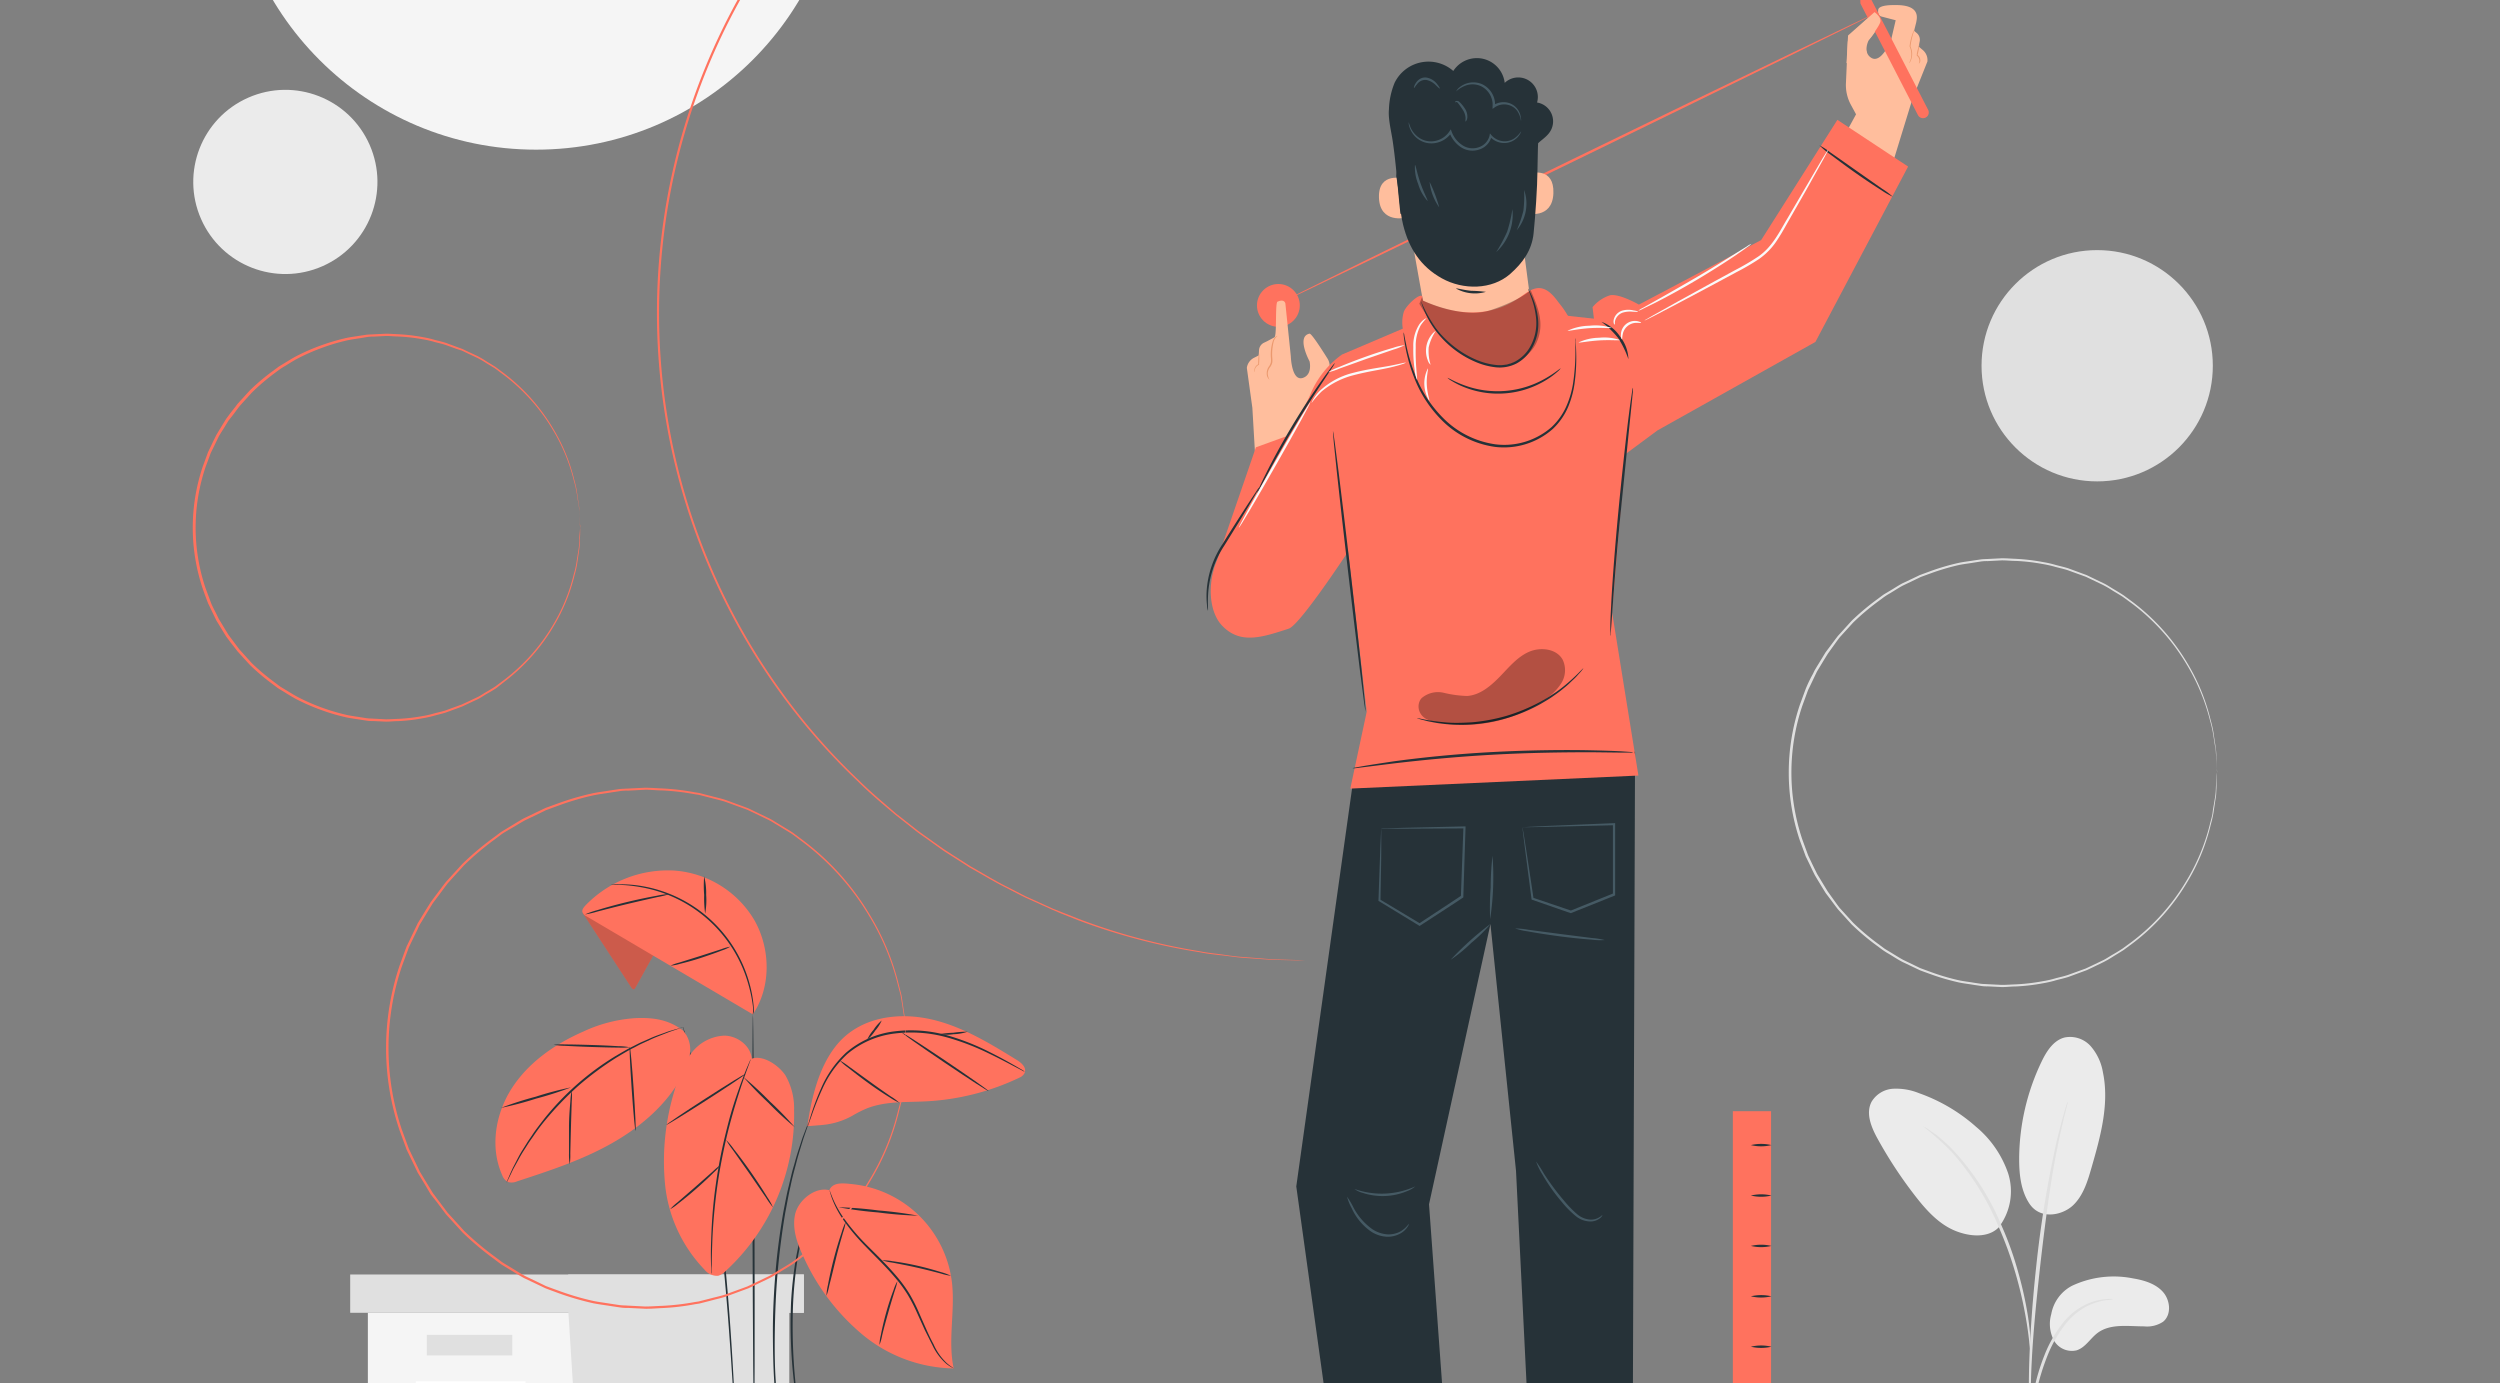 <svg xmlns="http://www.w3.org/2000/svg" width="470" height="260" viewBox="0 0 470 260">
    <rect x="0" y="0" width="470" height="260" fill="#808080" stroke="none"/>
    <defs>
        <clipPath id="v3tjqgq5ea">
            <path data-name="矩形 8629" transform="translate(1047 444)" style="stroke:#707070;fill:#fff" d="M0 0h470v260H0z"/>
        </clipPath>
    </defs>
    <g data-name="蒙版组 2346" transform="translate(-1047 -444)" style="clip-path:url(#v3tjqgq5ea)">
        <g transform="translate(1077.833 356.989)">
            <path data-name="路径 16051" d="M457.074 286.1a6.011 6.011 0 0 0-.053-.65c-.053-.431-.07-1.072-.123-1.9 0-.422-.053-.879-.079-1.406s-.167-1.072-.255-1.678-.193-1.257-.308-1.951a21.619 21.619 0 0 0-.518-2.188 38.534 38.534 0 0 0-4.446-10.65 39.912 39.912 0 0 0-10.2-11.344l-1.758-1.283c-.606-.4-1.248-.764-1.88-1.151a18.525 18.525 0 0 0-1.951-1.134l-2.074-.993-1.055-.5-1.107-.4-2.25-.817c-.756-.255-1.555-.413-2.346-.633a22.373 22.373 0 0 0-2.417-.545 36.573 36.573 0 0 0-5.053-.58c-.879 0-1.757-.114-2.636-.105l-2.636.141a7.672 7.672 0 0 0-1.336.079l-1.327.211c-.879.149-1.758.246-2.689.431a43.59 43.59 0 0 0-5.316 1.564l-1.327.483c-.22.088-.448.158-.668.255l-.633.308-2.583 1.236c-.879.457-1.652.993-2.487 1.485a12.236 12.236 0 0 0-1.23.782l-1.177.879a45.388 45.388 0 0 0-4.525 3.849l-2.03 2.232-.51.562-.457.606-.879 1.221-.879 1.23-.808 1.309-.8 1.327-.4.659c-.123.228-.229.466-.343.7-.448.931-.879 1.872-1.353 2.812l-1.081 2.953a39.543 39.543 0 0 0 0 25.184l1.081 2.953c.448.94.879 1.88 1.353 2.812l.343.7.4.659.8 1.327.8 1.309.879 1.23.879 1.221.457.606.51.562 2.03 2.232a44.424 44.424 0 0 0 4.525 3.849l1.177.879c.387.3.826.518 1.23.782.835.492 1.643 1.028 2.487 1.485l2.583 1.248.633.308.668.246 1.327.483a40.687 40.687 0 0 0 5.316 1.564c.879.185 1.8.29 2.689.439l1.336.2c.439.061.879.053 1.327.088l2.636.132c.879 0 1.757-.07 2.636-.1a36.576 36.576 0 0 0 5.053-.589 18.516 18.516 0 0 0 2.417-.545c.791-.211 1.59-.378 2.355-.633l2.25-.817 1.107-.4 1.055-.5 2.074-.993c.685-.316 1.3-.764 1.942-1.125s1.274-.756 1.88-1.151l1.758-1.292a39.772 39.772 0 0 0 10.158-11.344 38.332 38.332 0 0 0 4.446-10.641c.176-.782.439-1.494.518-2.188s.211-1.353.307-1.96.2-1.16.255-1.678.053-.975.079-1.4c.053-.826.1-1.459.123-1.907s.053-.65.053-.65v.65l-.07 1.916c0 .413-.044.879-.062 1.406s-.149 1.072-.229 1.678-.193 1.265-.29 1.968a21.676 21.676 0 0 1-.51 2.2 37.692 37.692 0 0 1-4.394 10.738 39.709 39.709 0 0 1-10.184 11.467l-1.758 1.309c-.606.4-1.248.773-1.889 1.169a19.666 19.666 0 0 1-1.96 1.142l-2.091 1.011-1.063.5-1.116.413-2.267.835c-.764.255-1.573.422-2.373.642a20.4 20.4 0 0 1-2.434.562 37.216 37.216 0 0 1-5.1.6c-.879 0-1.757.123-2.636.114l-2.636-.132a7.008 7.008 0 0 1-1.344-.088l-1.344-.2c-.879-.149-1.819-.255-2.715-.439a43.144 43.144 0 0 1-5.387-1.573l-1.336-.483c-.228-.088-.448-.158-.668-.255l-.65-.308-2.636-1.257c-.879-.457-1.67-.993-2.513-1.494a13.693 13.693 0 0 1-1.248-.791l-1.186-.879a45.454 45.454 0 0 1-4.587-3.884l-2.047-2.258-.518-.571-.466-.606-.923-1.239-.931-1.239-.817-1.327-.808-1.336-.4-.677-.352-.7q-.668-1.424-1.371-2.847c-.36-.993-.729-1.986-1.1-2.988a40.044 40.044 0 0 1 0-25.483c.369-1 .729-1.995 1.1-2.988a24.9 24.9 0 0 1 1.371-2.847c.114-.237.22-.475.343-.7l.4-.677.817-1.336.808-1.327.931-1.239.923-1.239.466-.606.518-.571 2.047-2.258a46.439 46.439 0 0 1 4.587-3.884l1.186-.879c.4-.3.835-.518 1.248-.782.879-.5 1.661-1.037 2.513-1.5l2.636-1.248.65-.316.668-.246 1.336-.492a43.146 43.146 0 0 1 5.387-1.573c.879-.185 1.81-.281 2.706-.431l1.353-.2c.439-.061.879-.061 1.344-.088l2.636-.132c.879 0 1.757.07 2.636.105a37.379 37.379 0 0 1 5.1.606 20.777 20.777 0 0 1 2.434.554c.8.22 1.6.387 2.373.641l2.267.835 1.116.413 1.063.51 2.091 1.011c.694.316 1.309.764 1.96 1.142s1.283.764 1.889 1.169l1.757 1.3a39.958 39.958 0 0 1 10.185 11.416 37.787 37.787 0 0 1 4.394 10.738 21.675 21.675 0 0 1 .51 2.2c.1.7.193 1.362.29 1.968s.185 1.169.228 1.687.044.984.062 1.406c0 .826.053 1.467.07 1.907a5.905 5.905 0 0 0 .061.694z" transform="translate(-71.08 -53.832)" style="fill:#e0e0e0"/>
            <circle data-name="椭圆 544" cx="57.574" cy="57.574" r="57.574" transform="translate(12.376)" style="fill:#f5f5f5"/>
            <circle data-name="椭圆 545" cx="21.74" cy="21.74" r="21.74" transform="translate(341.697 134.032)" style="fill:#e0e0e0"/>
            <circle data-name="椭圆 546" cx="17.311" cy="17.311" r="17.311" transform="rotate(-23.73 267.34 56.167)" style="fill:#ebebeb"/>
            <path data-name="路径 16052" d="M194.727 46.156a19 19 0 0 0-.343-1.96 7.97 7.97 0 0 0-10.448-5.457 7.346 7.346 0 0 0-1.995 1.081 7.531 7.531 0 0 0-1.661 1.68 7.9 7.9 0 0 0 3.656 12.074 8.066 8.066 0 0 0 4.148.36 7.909 7.909 0 0 0 3.348-1.467 8.023 8.023 0 0 0 2.953-4.35 18.55 18.55 0 0 0 .343-1.96 6.292 6.292 0 0 1-.167 2 8.058 8.058 0 0 1-2.935 4.569 8.2 8.2 0 0 1-3.471 1.573 8.287 8.287 0 0 1-8.269-3.225 8.242 8.242 0 0 1 0-9.842 7.794 7.794 0 0 1 1.757-1.757 8.013 8.013 0 0 1 2.109-1.125 8.348 8.348 0 0 1 4.394-.334 8.251 8.251 0 0 1 3.471 1.573 8.058 8.058 0 0 1 2.935 4.569 6.292 6.292 0 0 1 .175 1.998z" transform="translate(-47.035 -28.617)" style="fill:#e0e0e0"/>
            <path data-name="路径 16053" d="M58.68 444.68v25.756h79.191V444.68z" transform="translate(-32.534 -77.951)" style="fill:#f5f5f5"/>
            <path data-name="路径 16054" d="M54.9 436.49v7.2h85.281v-7.2H54.9z" transform="translate(-32.076 -76.958)" style="fill:#e0e0e0"/>
            <path data-name="路径 16055" d="M103.191 469.442h39.877v-25.755h2.768v-7.2H101.53v6.529z" transform="translate(-37.73 -76.958)" style="fill:#e0e0e0"/>
            <path data-name="矩形 9986" transform="translate(37.218 370.885)" style="fill:#e0e0e0" d="M0 0h16.063v3.875H0z"/>
            <path data-name="矩形 9987" transform="translate(35.153 379.602)" style="fill:#fff" d="M0 0h20.624v8.19H0z"/>
            <path data-name="路径 16056" d="M72.54 407.22v25.755h79.2V407.22z" transform="translate(-34.215 -73.409)" style="fill:#f5f5f5"/>
            <path data-name="路径 16057" d="M68.76 399.03v7.2h85.289v-7.2H68.76z" transform="translate(-33.756 -72.415)" style="fill:#e0e0e0"/>
            <path data-name="路径 16058" d="M117.061 431.982h39.877v-25.755h2.768v-7.2H115.4v6.529z" transform="translate(-39.412 -72.415)" style="fill:#e0e0e0"/>
            <path data-name="矩形 9988" transform="translate(49.406 337.968)" style="fill:#e0e0e0" d="M0 0h16.063v3.875H0z"/>
            <path data-name="矩形 9989" transform="translate(47.341 346.685)" style="fill:#fff" d="M0 0h20.624v8.19H0z"/>
            <path data-name="路径 16059" d="M436.573 401.2A18.453 18.453 0 0 1 448 399.811c2.065.343 4.227.967 5.633 2.522s1.678 4.288.061 5.624a5.431 5.431 0 0 1-3.559.879c-3.014 0-6.362-.571-8.787 1.248-1.371 1.037-2.285 2.75-3.937 3.26a3.875 3.875 0 0 1-4.271-1.9 6.661 6.661 0 0 1-.483-4.9 7.5 7.5 0 0 1 3.916-5.344z" transform="translate(-77.855 -72.467)" style="fill:#ebebeb"/>
            <path data-name="路径 16060" d="M427.833 379.659c2.118 3.023 6.239 2.021 8.155.176s2.724-4.534 3.453-7.091c1.687-5.844 3.383-11.968 2.127-17.917a9.955 9.955 0 0 0-2.285-4.877 5.193 5.193 0 0 0-4.93-1.634c-2.083.545-3.374 2.583-4.306 4.525a42.567 42.567 0 0 0-4.218 18.33c0 2.952.334 6.046 2 8.489" transform="translate(-77.059 -66.252)" style="fill:#ebebeb"/>
            <path data-name="路径 16061" d="M418.1 385.325a11.126 11.126 0 0 0 1.757-10.141 19.658 19.658 0 0 0-6.01-8.726 32.365 32.365 0 0 0-10.765-6.344 11.362 11.362 0 0 0-4.842-.826 5.062 5.062 0 0 0-4.06 2.46c-1.134 2.162-.053 4.78 1.125 6.916a81.724 81.724 0 0 0 7.074 10.764c2.118 2.733 4.543 5.431 7.768 6.661s6.591 1.09 8.3-1.151" transform="translate(-73.163 -67.594)" style="fill:#ebebeb"/>
            <path data-name="路径 16062" d="M427.936 432.15a6.015 6.015 0 0 0 .193-1.371c.1-1.011.22-2.267.369-3.761a54.822 54.822 0 0 1 .879-5.518 43.157 43.157 0 0 1 2-6.5 24.084 24.084 0 0 1 3.322-5.888 12.364 12.364 0 0 1 4.2-3.515 11.942 11.942 0 0 1 3.515-1.107 7.031 7.031 0 0 0 1.371-.193 6.357 6.357 0 0 0-1.4 0 10.747 10.747 0 0 0-3.691.967 12.4 12.4 0 0 0-4.394 3.515 23.645 23.645 0 0 0-3.445 6.01 39.234 39.234 0 0 0-1.986 6.608 45.525 45.525 0 0 0-.738 5.589 75.561 75.561 0 0 0-.185 3.779 7.083 7.083 0 0 0-.01 1.385z" transform="translate(-77.311 -73.049)" style="fill:#e0e0e0"/>
            <path data-name="路径 16063" d="M428.2 424.139a3.284 3.284 0 0 0 0-.641v-1.828c0-1.582 0-3.875.088-6.714.141-5.668.624-11.766 1.564-20.36.879-8.093 2.091-17.5 3.357-23.62.272-1.388.545-2.636.8-3.743s.457-2.047.659-2.812l.431-1.758a2.232 2.232 0 0 0 .105-.633 3.508 3.508 0 0 0-.22.606c-.141.457-.316 1.037-.527 1.758s-.474 1.7-.756 2.794-.589 2.337-.879 3.726a207.685 207.685 0 0 0-3.515 21.915c-.94 8.62-1.371 16.467-1.406 22.153 0 2.838 0 5.141.1 6.722.044.747.088 1.344.114 1.828a2.461 2.461 0 0 0 .085.607z" transform="translate(-77.31 -67.928)" style="fill:#e0e0e0"/>
            <path data-name="路径 16064" d="M425.483 409.643a10.914 10.914 0 0 0 0-1.907 50.779 50.779 0 0 0-.58-5.176 69.942 69.942 0 0 0-1.678-7.531 61.937 61.937 0 0 0-3.155-8.919 47.557 47.557 0 0 0-9.253-14.411 23.293 23.293 0 0 0-2.179-2.021c-.334-.281-.624-.562-.932-.791l-.879-.58a11.1 11.1 0 0 0-1.608-1.028 55.755 55.755 0 0 1 5.272 4.7 49.966 49.966 0 0 1 9.042 14.385 70.485 70.485 0 0 1 3.163 8.787 76.384 76.384 0 0 1 1.757 7.46c.4 2.153.624 3.9.756 5.123a12.852 12.852 0 0 0 .274 1.909z" transform="translate(-74.559 -68.565)" style="fill:#e0e0e0"/>
            <path data-name="路径 16065" d="m411.63 445.87 1.52 20.773h26.687l1.52-20.773z" transform="translate(-75.337 -78.096)" style="fill:#e0e0e0"/>
            <path data-name="矩形 9990" transform="translate(333.719 359.585)" style="fill:#e0e0e0" d="M0 0h35.483v8.19H0z"/>
            <path data-name="路径 16066" d="M408.7 468.61v2.267h34.9v-2.267z" transform="translate(-74.981 -80.853)" style="fill:#ebebeb"/>
            <path data-name="路径 16067" d="m412.234 475.188-1.634-4h31.959l-1.907 4z" transform="translate(-75.212 -81.166)" style="fill:#e0e0e0"/>
            <path data-name="路径 16068" d="M440.92 453.2a.719.719 0 0 1-.123.185l-.4.536-1.555 1.986-.07.088-.07-.088-3.814-5.272h.22l-3.761 5.308-.123.167-.132-.149c-1.388-1.652-2.891-3.453-4.455-5.272h.255l-.246.308c-1.38 1.757-2.724 3.418-3.99 5l-.132.167-.123-.167-3.761-5.325h.22l-4.631 5.272-.088.088-.062-.105-1.45-2.434-.369-.65a.818.818 0 0 1-.114-.228 1.377 1.377 0 0 1 .149.2l.413.624 1.529 2.4h-.149l4.561-5.343.114-.132.105.141a503.207 503.207 0 0 0 3.8 5.272h-.255l3.981-5.009.246-.308.123-.158.132.149a1226.87 1226.87 0 0 0 4.446 5.316h-.241l3.8-5.272.105-.158.114.158 3.735 5.334h-.132l1.617-1.942.431-.5a1.87 1.87 0 0 1 .15-.187z" transform="translate(-75.4 -78.633)" style="fill:#f5f5f5"/>
            <path data-name="路径 16069" d="M441.757 445.687c0 .1-6.687.167-14.938.167s-14.938-.07-14.938-.167 6.687-.167 14.938-.167 14.938.08 14.938.167z" transform="translate(-75.367 -78.053)" style="fill:#f5f5f5"/>
            <path data-name="路径 16070" d="M442.939 471.427c0 .088-7.276.167-16.239.167s-16.23-.079-16.23-.167 7.267-.167 16.23-.167 16.239.07 16.239.167z" transform="translate(-75.196 -81.175)" style="fill:#f5f5f5"/>
        </g>
        <path data-name="矩形 9991" transform="translate(1164.427 706.125)" style="fill:#263238" d="M0 0h52.627v7.232H0z"/>
        <path data-name="路径 16071" d="M180.173 431.978h-52.8v-7.408h52.8zm-52.618-.176H180v-7.03h-52.445z" transform="translate(1036.969 281.476)" style="fill:#263238"/>
        <path data-name="路径 16072" d="m133.03 430.15 7.575 37.372h28.023l7.32-34.965z" transform="translate(1036.283 280.799)" style="fill:#263238"/>
        <path data-name="路径 16073" d="m133.03 468.66 4.033 5.554h34.068l4.815-5.554z" transform="translate(1036.283 276.129)" style="fill:#455a64"/>
        <path data-name="路径 16074" d="M155.125 420.718c-.105 0-.237-17.311-.3-38.664s0-38.664.079-38.664.237 17.311.3 38.664.027 38.664-.079 38.664z" transform="translate(1033.642 291.321)" style="fill:#263238"/>
        <path data-name="路径 16075" d="M167.839 382.09a1.932 1.932 0 0 1-.141.4l-.475 1.116-.343.808c-.105.307-.22.633-.352.984s-.264.729-.4 1.125-.246.835-.387 1.292a50.96 50.96 0 0 0-1.476 6.441 78.78 78.78 0 0 0-.808 8.058 106.815 106.815 0 0 0 .413 14.719c.167 1.88.343 3.392.466 4.446.053.492.1.879.132 1.2a1.468 1.468 0 0 1 0 .431 2.371 2.371 0 0 1-.1-.422c-.053-.308-.114-.712-.2-1.2a89.187 89.187 0 0 1-.58-4.437 97.539 97.539 0 0 1-.527-14.763 74.544 74.544 0 0 1 .879-8.1 48.6 48.6 0 0 1 1.555-6.459c.149-.457.264-.879.413-1.292l.439-1.116c.132-.352.264-.677.378-.984a8.424 8.424 0 0 1 .378-.791l.536-1.1c.113-.233.183-.365.2-.356z" transform="translate(1032.651 286.628)" style="fill:#263238"/>
        <path data-name="路径 16076" d="M166.054 366.16s-.053.193-.167.562-.325.94-.554 1.617q-.185.527-.4 1.16c-.132.431-.272.879-.431 1.4-.308 1-.659 2.135-.975 3.418q-.264.967-.527 2t-.5 2.188c-.36 1.5-.633 3.146-.967 4.851-.58 3.445-1.09 7.241-1.441 11.257s-.483 7.847-.536 11.327 0 6.634.185 9.271c0 1.318.123 2.513.193 3.515s.132 1.942.193 2.68.1 1.274.132 1.7a2.8 2.8 0 0 1 0 .6 4.694 4.694 0 0 1-.1-.589c-.044-.422-.114-.984-.193-1.687s-.176-1.634-.264-2.68-.185-2.241-.255-3.559c-.176-2.636-.246-5.791-.255-9.288s.167-7.337.5-11.362.879-7.83 1.476-11.283c.352-1.757.624-3.348 1.011-4.859.176-.756.351-1.485.518-2.188s.369-1.362.554-2c.334-1.283.7-2.416 1.037-3.409l.448-1.4.439-1.151c.255-.659.457-1.2.615-1.59a2.356 2.356 0 0 1 .264-.501z" transform="translate(1033.109 288.559)" style="fill:#263238"/>
        <path data-name="路径 16077" d="M150 424.11a.633.633 0 0 1 0-.2 2.651 2.651 0 0 0-.053-.6q-.053-.835-.158-2.293c-.123-2.021-.308-4.895-.527-8.436-.457-7.118-1.116-16.951-2.311-27.768a352.64 352.64 0 0 0-2.065-15.2c-.387-2.32-.747-4.534-1.151-6.59s-.764-3.972-1.134-5.721-.729-3.313-1.046-4.692-.6-2.566-.879-3.515-.413-1.7-.545-2.232c-.053-.246-.1-.431-.132-.589a.819.819 0 0 1 0-.2 1.227 1.227 0 0 1 .07.193 2.576 2.576 0 0 0 .167.571c.149.536.352 1.274.615 2.214s.589 2.144.879 3.515.729 2.944 1.09 4.692.8 3.656 1.186 5.721.782 4.262 1.186 6.591a323.86 323.86 0 0 1 2.091 15.211c1.2 10.835 1.819 20.676 2.206 27.8.193 3.559.334 6.441.413 8.436 0 .975.062 1.757.088 2.3v.6a.719.719 0 0 1 .009.193z" transform="translate(1035.438 290.996)" style="fill:#263238"/>
        <path data-name="路径 16078" d="M152.4 352.262c-.228-2.452-2.706-4.306-5.167-4.332a8.2 8.2 0 0 0-6.274 3.4 19.824 19.824 0 0 0-3.014 6.7 45.421 45.421 0 0 0-1.854 17.821 26.938 26.938 0 0 0 7.416 16.063 3.014 3.014 0 0 0 2.548 1.169 3.058 3.058 0 0 0 1.353-.826 39.938 39.938 0 0 0 12.944-30.325 12.381 12.381 0 0 0-1.626-6.529c-1.257-1.889-4.192-3.893-6.327-3.137" transform="translate(1035.936 290.77)" style="fill:#ff725e"/>
        <path data-name="路径 16079" d="m131.9 329.264-3.471 6.283c-.079.149-.185.316-.351.325s-.325-.158-.422-.308l-9.174-14.06 2.118-1.2z" transform="translate(1038.047 294.12)" style="fill:#ff725e"/>
        <g data-name="组 8634" style="opacity:.2">
            <path data-name="路径 16080" d="m1169.947 623.384-3.471 6.283c-.079.149-.185.316-.351.325s-.325-.158-.422-.308l-9.174-14.06 2.118-1.2z"/>
        </g>
        <path data-name="路径 16081" d="M150.494 339.653 119.2 321.2a1.476 1.476 0 0 1-.756-.773c-.123-.457.22-.879.554-1.248a21.564 21.564 0 0 1 16.7-6.573 19.1 19.1 0 0 1 15.114 9.4c3.023 5.4 3.12 12.531-.343 17.654" transform="translate(1038.054 295.058)" style="fill:#ff725e"/>
        <path data-name="路径 16082" d="m124.45 315.655.4-.053c.272 0 .668-.062 1.186-.053a23.721 23.721 0 0 1 4.341.343 25.351 25.351 0 0 1 20.211 18.322 23.722 23.722 0 0 1 .782 4.288 8.253 8.253 0 0 1 .044.879 1.573 1.573 0 0 1-.237.685 5.587 5.587 0 0 0 .044-1.582 26.741 26.741 0 0 0-.879-4.227 25.483 25.483 0 0 0-20.035-18.137 27.6 27.6 0 0 0-4.3-.466 11.931 11.931 0 0 1-1.557.001z" transform="translate(1037.323 294.697)" style="fill:#263238"/>
        <path data-name="路径 16083" d="M148.545 328.89a7.48 7.48 0 0 1-1.582.712c-.993.4-2.39.879-3.945 1.4s-2.988.879-4.025 1.142a7.909 7.909 0 0 1-1.714.325 8.337 8.337 0 0 1 1.634-.58l3.989-1.248 3.972-1.283a8.341 8.341 0 0 1 1.671-.468z" transform="translate(1035.767 293.079)" style="fill:#263238"/>
        <path data-name="路径 16084" d="M144.48 313.83a13.03 13.03 0 0 1 .378 3.515 13.856 13.856 0 0 1-.193 3.515 21.011 21.011 0 0 1-.185-3.515 21.466 21.466 0 0 1 0-3.515z" transform="translate(1034.903 294.906)" style="fill:#263238"/>
        <path data-name="路径 16085" d="M119 321.47a15.046 15.046 0 0 1 2.276-.8 99.328 99.328 0 0 1 11.291-2.729 13.448 13.448 0 0 1 2.39-.316 17.577 17.577 0 0 1-2.337.58c-1.45.325-3.445.773-5.65 1.3s-4.183 1.046-5.624 1.415a16.821 16.821 0 0 1-2.346.55z" transform="translate(1037.984 294.445)" style="fill:#263238"/>
        <path data-name="路径 16086" d="M135.041 346.479c-2.689-2.039-5.536-2.443-8.91-2.3a27.242 27.242 0 0 0-9.754 2.513c-5.272 2.311-10.228 5.721-13.383 10.545s-4.253 11.2-1.889 16.459a2.329 2.329 0 0 0 1.063 1.292 2.566 2.566 0 0 0 1.757-.132c6-1.96 12.047-3.937 17.575-7.03s10.545-7.329 13.5-12.909a11.01 11.01 0 0 0 1.424-4.279 5.351 5.351 0 0 0-1.38-4.183" transform="translate(1040.309 291.229)" style="fill:#ff725e"/>
        <path data-name="路径 16087" d="M135.418 346.08a1.387 1.387 0 0 1-.431.176l-1.257.439-.879.3-1.063.413c-.756.308-1.634.615-2.566 1.063l-1.467.677c-.518.229-1.019.518-1.564.8-1.09.527-2.188 1.213-3.357 1.907a58.562 58.562 0 0 0-7.109 5.272 59.763 59.763 0 0 0-6.151 6.38 37.775 37.775 0 0 0-2.32 3.093c-.343.5-.694.967-.993 1.441l-.879 1.38c-.562.879-.975 1.7-1.38 2.408-.193.36-.387.694-.545 1s-.29.6-.422.879c-.237.492-.431.879-.589 1.2s-.211.413-.228.4a2.85 2.85 0 0 1 .158-.431c.141-.316.316-.729.527-1.23.123-.264.255-.562.4-.879s.334-.65.518-1.019c.387-.729.782-1.573 1.336-2.452l.879-1.4c.29-.483.641-.958.975-1.459.659-1.028 1.476-2.047 2.311-3.137a51.361 51.361 0 0 1 13.322-11.722c1.186-.685 2.3-1.362 3.4-1.889.545-.272 1.063-.554 1.573-.782l1.494-.65c.94-.439 1.828-.729 2.636-1.019.387-.141.747-.281 1.081-.387l.923-.272 1.283-.369a2.806 2.806 0 0 1 .387-.132z" transform="translate(1040.019 290.995)" style="fill:#263238"/>
        <path data-name="路径 16088" d="M114.178 359a63.437 63.437 0 0 1-6.547 2.109 64.949 64.949 0 0 1-6.652 1.757 63.425 63.425 0 0 1 6.547-2.109 61.69 61.69 0 0 1 6.652-1.757z" transform="translate(1040.169 289.428)" style="fill:#263238"/>
        <path data-name="路径 16089" d="M115.71 373.559a10.641 10.641 0 0 1-.141-2.047v-4.921c0-1.924.158-3.664.264-4.921a11.2 11.2 0 0 1 .255-2.03 11.707 11.707 0 0 1 0 2.039c-.044 1.38-.1 3.067-.149 4.921s-.088 3.515-.123 4.912a11.95 11.95 0 0 1-.106 2.047z" transform="translate(1038.401 289.35)" style="fill:#263238"/>
        <path data-name="路径 16090" d="M129.655 366.117c-.105 0-.431-3.515-.729-7.909s-.466-7.909-.36-7.909.431 3.515.729 7.909.466 7.9.36 7.909z" transform="translate(1036.828 290.483)" style="fill:#263238"/>
        <path data-name="路径 16091" d="M112.28 349.869a11.785 11.785 0 0 1 2.1-.062c1.292 0 3.084.044 5.053.105s3.761.149 5.053.229a10.731 10.731 0 0 1 2.083.2 12.679 12.679 0 0 1-2.091.061c-1.292 0-3.084-.053-5.053-.114s-3.761-.149-5.053-.22a11.88 11.88 0 0 1-2.092-.199z" transform="translate(1038.799 290.545)" style="fill:#263238"/>
        <path data-name="路径 16092" d="M146.061 393.351a2.22 2.22 0 0 1-.044-.422 10.715 10.715 0 0 0-.053-1.2c-.044-1.037-.062-2.557 0-4.394s.158-4.095.387-6.564.6-5.158 1.1-7.979 1.142-5.466 1.757-7.856 1.327-4.525 1.951-6.292 1.169-3.19 1.582-4.156l.475-1.107c.114-.255.176-.387.193-.378a2.5 2.5 0 0 1-.123.4c-.105.3-.246.677-.413 1.134-.369.984-.879 2.408-1.459 4.183s-1.23 3.91-1.872 6.292-1.23 5.044-1.757 7.847-.879 5.492-1.125 7.909-.4 4.675-.466 6.538-.105 3.374-.1 4.394v1.2a1.415 1.415 0 0 1-.035.448z" transform="translate(1034.719 290.155)" style="fill:#263238"/>
        <path data-name="路径 16093" d="M146.691 375.61a8.783 8.783 0 0 1-1.248 1.371c-.808.808-1.96 1.889-3.269 3.04s-2.54 2.144-3.445 2.838a8.552 8.552 0 0 1-1.52 1.063 9.172 9.172 0 0 1 1.353-1.265l3.366-2.917 3.339-2.953a10.157 10.157 0 0 1 1.424-1.177z" transform="translate(1035.776 287.413)" style="fill:#263238"/>
        <path data-name="路径 16094" d="M158.01 382.936a15.755 15.755 0 0 1-1.327-1.845l-3.093-4.508-3.155-4.473a15.993 15.993 0 0 1-1.265-1.88 12.229 12.229 0 0 1 1.476 1.757c.879 1.107 2.03 2.636 3.251 4.394s2.276 3.392 3.005 4.587a11.925 11.925 0 0 1 1.108 1.968z" transform="translate(1034.325 288.066)" style="fill:#263238"/>
        <path data-name="路径 16095" d="M151.274 356.139c.053.088-3.234 2.3-7.346 4.938s-7.5 4.719-7.548 4.64 3.234-2.3 7.346-4.947 7.496-4.754 7.548-4.631z" transform="translate(1035.877 289.775)" style="fill:#263238"/>
        <path data-name="路径 16096" d="M162.552 366.224a61.589 61.589 0 0 1-4.982-4.6 63.923 63.923 0 0 1-4.71-4.868 62.46 62.46 0 0 1 4.974 4.6 63.123 63.123 0 0 1 4.719 4.868z" transform="translate(1033.878 289.699)" style="fill:#263238"/>
        <path data-name="路径 16097" d="m166.54 364.447 2.821-.228a14.061 14.061 0 0 0 5.7-1.757 22.166 22.166 0 0 1 2.636-1.336c3.515-1.406 7.381-1.151 11.142-1.344a46.2 46.2 0 0 0 17.733-4.526 1.809 1.809 0 0 0 .773-.7c.58-1.055-.5-2-1.432-2.575-4.754-2.926-9.6-5.9-14.991-7.355s-11.494-1.2-16.072 1.986c-5.4 3.726-7.373 11.362-8.286 17.856" transform="translate(1032.219 291.275)" style="fill:#ff725e"/>
        <path data-name="路径 16098" d="M207.445 354.576a1.985 1.985 0 0 1-.483-.22l-1.336-.7c-1.16-.606-2.829-1.511-4.947-2.522a46.111 46.111 0 0 0-7.654-2.953 25.115 25.115 0 0 0-9.912-.8 16.925 16.925 0 0 0-9.042 3.884 19.913 19.913 0 0 0-4.71 6.608 53.851 53.851 0 0 0-2.047 5.149q-.316.879-.5 1.424a3.357 3.357 0 0 1-.2.492 4.394 4.394 0 0 1 .123-.51c.114-.369.255-.879.439-1.45a45.886 45.886 0 0 1 1.951-5.211 19.9 19.9 0 0 1 4.715-6.767 17.074 17.074 0 0 1 9.218-4.025 25.14 25.14 0 0 1 10.061.835 44.47 44.47 0 0 1 7.68 3.049c2.1 1.046 3.752 1.986 4.895 2.636l1.3.756a3.663 3.663 0 0 1 .449.325z" transform="translate(1032.21 290.908)" style="fill:#263238"/>
        <path data-name="路径 16099" d="M203.112 358.284c-.062.088-3.752-2.3-8.251-5.334s-8.093-5.562-8.04-5.65 3.752 2.3 8.251 5.334 8.101 5.566 8.04 5.65z" transform="translate(1029.76 290.847)" style="fill:#263238"/>
        <path data-name="路径 16100" d="M200.131 347.08a9.12 9.12 0 0 1-2.689.483 9.425 9.425 0 0 1-2.742 0 18.552 18.552 0 0 1 2.706-.281 18.6 18.6 0 0 1 2.724-.2z" transform="translate(1028.804 290.873)" style="fill:#263238"/>
        <path data-name="路径 16101" d="M182.1 344.68a7.345 7.345 0 0 1-1.213 1.9 8.194 8.194 0 0 1-1.538 1.757 7.224 7.224 0 0 1 1.213-1.889 7.907 7.907 0 0 1 1.538-1.766z" transform="translate(1030.665 291.164)" style="fill:#263238"/>
        <path data-name="路径 16102" d="M184.693 361.182a10.153 10.153 0 0 1-1.757-.967c-1.063-.65-2.513-1.6-4.051-2.715s-2.9-2.179-3.875-2.952a9.991 9.991 0 0 1-1.529-1.318 11.688 11.688 0 0 1 1.687 1.107l3.937 2.856a190.09 190.09 0 0 0 3.972 2.8 10.207 10.207 0 0 1 1.617 1.186z" transform="translate(1031.377 290.127)" style="fill:#263238"/>
        <path data-name="路径 16103" d="M170.357 380.824c-2.689-.7-5.905 1.916-6.459 4.64s.466 5.527 1.67 8.04a41.107 41.107 0 0 0 11.133 14.56 27.557 27.557 0 0 0 17.039 6.265c-1.142-5.272.3-10.817-.334-16.186a21.089 21.089 0 0 0-18.655-18.453c-1.757-.185-3.708-.457-4.394 1.125" transform="translate(1032.558 286.936)" style="fill:#ff725e"/>
        <path data-name="路径 16104" d="M194.659 414.473a2.14 2.14 0 0 1-.387-.176 7.13 7.13 0 0 1-1.011-.677 10.545 10.545 0 0 1-2.636-3.559c-.431-.835-.879-1.758-1.38-2.742l-1.45-3.2a31.184 31.184 0 0 0-1.757-3.427 25.885 25.885 0 0 0-2.452-3.33c-1.837-2.17-3.823-4.042-5.536-5.835a38.059 38.059 0 0 1-4.218-5.062 18.371 18.371 0 0 1-2.065-3.945 11.6 11.6 0 0 1-.36-1.151 2.032 2.032 0 0 1-.088-.422s.193.554.58 1.52a20.527 20.527 0 0 0 2.144 3.84 41.062 41.062 0 0 0 4.253 4.982c1.757 1.758 3.717 3.638 5.58 5.826a26 26 0 0 1 2.478 3.383 31.023 31.023 0 0 1 1.757 3.471c.492 1.134.967 2.206 1.415 3.216s.879 1.916 1.336 2.75a10.835 10.835 0 0 0 2.5 3.568c.787.681 1.315.935 1.297.97z" transform="translate(1031.639 286.766)" style="fill:#263238"/>
        <path data-name="路径 16105" d="M182 412.447a7.759 7.759 0 0 1 .246-1.81c.211-1.116.554-2.636 1.019-4.3s.967-3.137 1.371-4.192a8.419 8.419 0 0 1 .729-1.678 9.556 9.556 0 0 1-.483 1.758c-.334 1.072-.791 2.557-1.257 4.209s-.879 3.155-1.125 4.244a9.823 9.823 0 0 1-.5 1.769z" transform="translate(1030.344 284.399)" style="fill:#263238"/>
        <path data-name="路径 16106" d="M195.515 398.918a11.088 11.088 0 0 1-1.9-.431c-1.16-.308-2.768-.721-4.552-1.125s-3.409-.712-4.587-.931a11.585 11.585 0 0 1-1.9-.422 8.787 8.787 0 0 1 1.942.158c1.2.158 2.838.431 4.631.835s3.392.879 4.534 1.23a10.089 10.089 0 0 1 1.832.686z" transform="translate(1030.274 284.94)" style="fill:#263238"/>
        <path data-name="路径 16107" d="M170.65 401.694a10.483 10.483 0 0 1 .29-2.1c.237-1.283.615-3.058 1.116-4.982s1.046-3.664 1.467-4.9a11.784 11.784 0 0 1 .764-1.968 11.951 11.951 0 0 1-.518 2.047c-.352 1.257-.879 2.988-1.344 4.912s-.879 3.682-1.221 4.947a13.31 13.31 0 0 1-.554 2.047z" transform="translate(1031.721 285.942)" style="fill:#263238"/>
        <path data-name="路径 16108" d="M188.194 386.23a74.22 74.22 0 0 1-7.5-.606 73.977 73.977 0 0 1-7.469-.984 74.434 74.434 0 0 1 7.5.606 73.992 73.992 0 0 1 7.469.984z" transform="translate(1031.409 286.318)" style="fill:#263238"/>
        <path data-name="路径 16109" d="M180.184 432.833c0 .1-11.819.185-26.362.185s-26.362-.088-26.362-.185 11.819-.193 26.362-.193 26.362.088 26.362.193z" transform="translate(1036.958 280.497)" style="fill:#455a64"/>
        <path data-name="路径 16110" d="M173.191 450.143c0 .1-7.961.185-17.785.185s-17.785-.088-17.785-.185 7.961-.193 17.785-.193 17.785.088 17.785.193z" transform="translate(1035.726 278.398)" style="fill:#455a64"/>
        <path data-name="路径 16111" d="M172.926 452.615c0 .105-7.829.185-17.478.185s-17.478-.079-17.478-.185 7.821-.185 17.478-.185 17.478.079 17.478.185z" transform="translate(1035.684 278.097)" style="fill:#455a64"/>
        <path data-name="路径 16112" d="M173.372 448.1c0 .1-8.234.185-18.392.185s-18.4-.088-18.4-.185 8.234-.193 18.4-.193 18.392.082 18.392.193z" transform="translate(1035.852 278.646)" style="fill:#455a64"/>
        <g transform="translate(1083.241 366.234)">
            <circle data-name="椭圆 547" cx="4.025" cy="4.025" r="4.025" transform="translate(200.07 131.159)" style="fill:#ff725e"/>
            <path data-name="路径 16113" d="M379.566 129.23c.062.114-24.938 12.381-55.817 27.408s-55.966 27.109-56.019 27 24.93-12.39 55.817-27.416 56.019-27.106 56.019-26.992z" transform="translate(-63.293 -48.941)" style="fill:#ff725e"/>
            <path data-name="路径 16114" d="M361.417 115.361s-.255-.369-.721-1.1-1.16-1.828-2.074-3.251c-.457-.721-.949-1.529-1.52-2.4l-2.021-2.777-2.346-3.243c-.879-1.116-1.863-2.276-2.891-3.515-1.968-2.548-4.5-5.088-7.162-7.909-2.83-2.706-5.861-5.7-9.455-8.532A121.412 121.412 0 0 0 306.98 66.2c-1.318-.589-2.636-1.257-3.981-1.757l-4.165-1.6c-2.786-1.169-5.764-1.951-8.787-2.917-1.485-.51-3.04-.817-4.6-1.2l-4.653-1.126-4.895-.879c-1.634-.272-3.278-.6-4.965-.721l-5.079-.5-1.292-.132-1.292-.044-2.636-.088c-1.757 0-3.515-.167-5.272-.123l-5.36.141a124.524 124.524 0 0 0-21.968 3.172A121.458 121.458 0 0 0 159.4 249.859a118.05 118.05 0 0 0 13.023 14.578c2.232 2.206 4.6 4.174 6.88 6.151l3.515 2.759c1.142.923 2.364 1.714 3.515 2.566l1.757 1.248c.58.4 1.186.764 1.757 1.151l3.515 2.241c2.39 1.336 4.648 2.759 6.977 3.893 1.16.589 2.285 1.186 3.418 1.757l3.383 1.529 1.652.756 1.661.659 3.242 1.283a115.848 115.848 0 0 0 22.61 6.054c1.582.325 3.1.457 4.508.659s2.733.4 3.972.457l3.418.272c1.046.088 1.986.167 2.838.176l3.849.114 1.318.062h-1.318l-3.858-.079c-.879 0-1.757-.07-2.838-.149l-3.418-.246c-1.239-.061-2.557-.29-3.981-.448s-2.935-.316-4.517-.633a115.721 115.721 0 0 1-22.671-5.984l-3.251-1.283-1.617-.694-1.661-.747-3.392-1.529c-1.134-.554-2.267-1.151-3.427-1.757-2.337-1.125-4.613-2.548-7.03-3.884l-3.515-2.241c-.589-.387-1.2-.747-1.757-1.151l-1.757-1.248c-1.16-.879-2.39-1.643-3.515-2.566l-3.515-2.768c-2.293-1.951-4.675-3.919-6.916-6.151a118.779 118.779 0 0 1-13.119-14.622 121.686 121.686 0 0 1-8.506-134.3 121.1 121.1 0 0 1 99.411-60.9l5.378-.132c1.757 0 3.515.1 5.272.132l2.636.088 1.3.044 1.292.132 5.105.518c1.687.132 3.339.448 4.982.729l4.886.835 4.728 1.134c1.555.4 3.12.7 4.6 1.221 3 .967 5.984 1.757 8.787 2.935l4.174 1.608c1.38.545 2.636 1.213 3.989 1.757a121.737 121.737 0 0 1 26.283 16.494c3.594 2.847 6.617 5.861 9.446 8.576 2.636 2.882 5.176 5.439 7.144 8 1.019 1.248 1.995 2.417 2.882 3.515l2.329 3.251 1.995 2.794c.571.879 1.063 1.687 1.511 2.408.879 1.432 1.573 2.531 2.03 3.278z" transform="translate(-47.122 -39.905)" style="fill:#ff725e"/>
            <path data-name="路径 16115" d="M174.279 343.85a7.687 7.687 0 0 0-.062-.791c-.062-.527-.079-1.309-.141-2.32 0-.51-.062-1.072-.1-1.7s-.2-1.3-.308-2.039-.237-1.529-.378-2.373a7.794 7.794 0 0 0-.272-1.3l-.36-1.362a46.194 46.194 0 0 0-5.4-12.961 48.532 48.532 0 0 0-12.358-13.818l-2.1-1.564c-.738-.483-1.52-.931-2.285-1.406l-1.169-.7a10.012 10.012 0 0 0-1.2-.668l-2.522-1.213c-.431-.2-.879-.413-1.283-.606l-1.353-.492-2.733-.993c-.931-.308-1.907-.51-2.865-.773l-1.459-.369c-.246-.062-.483-.132-.729-.185l-.756-.114a46.732 46.732 0 0 0-6.151-.712c-1.046 0-2.109-.141-3.172-.123l-3.216.167a8.337 8.337 0 0 0-1.617.105l-1.626.246c-1.081.185-2.179.308-3.269.536a49.822 49.822 0 0 0-6.476 1.9l-1.617.589-.808.3-.773.378-3.138 1.511c-1.028.554-2.012 1.2-3.032 1.757-.492.316-1.028.589-1.5.949l-1.424 1.072a54.215 54.215 0 0 0-5.518 4.684l-2.469 2.715-.615.685-.562.738-1.11 1.5-1.125 1.494-.975 1.59-.975 1.617-.492.8c-.149.281-.272.571-.413.879l-1.652 3.42-1.321 3.6a48.172 48.172 0 0 0 0 30.659l1.318 3.594c.554 1.151 1.1 2.293 1.652 3.427l.413.879.492.808.975 1.608.975 1.6 1.116 1.494 1.134 1.5.554.738.624.677 2.469 2.724a55.1 55.1 0 0 0 5.5 4.648l1.432 1.072c.475.36 1 .633 1.5.949 1.019.606 2 1.248 3.023 1.81l3.146 1.511.773.378.808.3 1.617.589a51.285 51.285 0 0 0 6.476 1.907c1.09.22 2.188.352 3.269.527l1.626.246c.536.07 1.081.07 1.626.105l3.216.167c1.063 0 2.118-.088 3.163-.123a45.421 45.421 0 0 0 6.151-.712l.747-.114.738-.185 1.45-.369c.967-.264 1.942-.457 2.865-.765l2.742-1 1.344-.492 1.283-.606 2.522-1.213a9.384 9.384 0 0 0 1.2-.668l1.169-.7c.773-.474 1.547-.923 2.285-1.406l2.1-1.573a48.25 48.25 0 0 0 12.364-13.8 46.193 46.193 0 0 0 5.4-12.961l.36-1.362a7.794 7.794 0 0 0 .272-1.3c.141-.879.264-1.634.378-2.373s.237-1.415.308-2.039.062-1.2.1-1.7c.062-1.011.105-1.758.141-2.32s.062-.791.062-.791v.791c0 .518-.053 1.309-.1 2.32 0 .518-.044 1.081-.07 1.757a20.454 20.454 0 0 1-.29 2.047c-.105.738-.228 1.538-.352 2.39a7.792 7.792 0 0 1-.272 1.3c-.105.448-.228.879-.343 1.371a46.292 46.292 0 0 1-5.369 12.988 48.682 48.682 0 0 1-12.346 13.972l-2.118 1.582c-.738.492-1.52.94-2.293 1.424l-1.169.712a10.92 10.92 0 0 1-1.213.677l-2.54 1.221-1.292.615-1.362.5-2.75 1.01c-.94.316-1.916.518-2.882.782l-1.467.378-.738.185-.764.114a43.271 43.271 0 0 1-6.151.729c-1.063.044-2.127.149-3.2.132l-3.243-.158a8.515 8.515 0 0 1-1.634-.105l-1.634-.246c-1.09-.176-2.206-.308-3.3-.527a53.834 53.834 0 0 1-6.547-1.907l-1.626-.6c-.272-.105-.545-.193-.808-.308l-.791-.378-3.207-1.52c-1.037-.562-2.03-1.213-3.049-1.819-.5-.325-1.037-.6-1.52-.958l-1.441-1.081a56.321 56.321 0 0 1-5.571-4.719l-2.5-2.75-.624-.685-.562-.747-1.125-1.5-1.186-1.5-.967-1.643-.984-1.626-.492-.808-.422-.879-1.67-3.462c-.439-1.2-.879-2.417-1.327-3.629a48.55 48.55 0 0 1 0-30.94c.448-1.213.879-2.425 1.336-3.629l1.661-3.462c.141-.281.272-.571.422-.879l.492-.817.993-1.626.958-1.538 1.125-1.511 1.125-1.5.571-.738.624-.694 2.5-2.742a54.109 54.109 0 0 1 5.562-4.719l1.441-1.081c.483-.36 1.019-.633 1.52-.958 1.028-.606 2.021-1.257 3.049-1.819l3.172-1.52.791-.378c.264-.114.536-.2.808-.308l1.626-.589a51.141 51.141 0 0 1 6.538-1.907c1.1-.229 2.214-.352 3.3-.536l1.634-.246c.545-.07 1.09-.07 1.634-.105l3.243-.158c1.072 0 2.135.088 3.19.132a44.541 44.541 0 0 1 6.2.729l.756.114c.255.053.492.123.738.185l1.467.378c.975.264 1.951.466 2.891.782l2.75 1.011 1.353.5c.439.193.879.413 1.292.615l2.54 1.221a9.543 9.543 0 0 1 1.213.677l1.177.712c.773.483 1.555.931 2.293 1.424l2.109 1.582a48.585 48.585 0 0 1 12.39 13.937 46.291 46.291 0 0 1 5.378 13.023c.114.466.237.923.343 1.371a7.794 7.794 0 0 1 .272 1.3c.123.879.246 1.652.351 2.39s.228 1.424.29 2.047.053 1.2.07 1.714l.1 2.32c.024.536.024.799.024.799z" transform="translate(-40.096 -69.028)" style="fill:#ff725e"/>
            <path data-name="路径 16116" d="M107.944 234.264a4.887 4.887 0 0 0-.053-.589c-.053-.387-.062-.975-.105-1.757a11.428 11.428 0 0 0-.079-1.265 12.076 12.076 0 0 0-.228-1.52 71.354 71.354 0 0 0-.281-1.757 17.757 17.757 0 0 0-.475-1.977 34.367 34.367 0 0 0-4.016-9.666 36.028 36.028 0 0 0-9.183-10.237l-1.564-1.169c-.545-.36-1.125-.685-1.7-1.037a15.789 15.789 0 0 0-1.757-1.019l-1.88-.879-.949-.457-1.019-.325-2.03-.738c-.694-.228-1.415-.378-2.127-.571a16.638 16.638 0 0 0-2.179-.492 33.8 33.8 0 0 0-4.569-.527c-.773 0-1.555-.105-2.346-.1l-2.39.123a6.206 6.206 0 0 0-1.2.079l-1.169.2c-.8.132-1.617.228-2.425.4a36.963 36.963 0 0 0-4.807 1.415 38.19 38.19 0 0 0-4.7 2.065c-.764.413-1.494.879-2.25 1.344a12.3 12.3 0 0 0-1.107.7l-1.063.791a41.236 41.236 0 0 0-4.095 3.515l-1.828 2.012-.457.51-.422.545-.817 1.107-.879 1.107-.721 1.186-.721 1.142-.36.6-.308.633c-.413.879-.817 1.687-1.23 2.54l-.975 2.636a35.659 35.659 0 0 0 0 22.75l.975 2.636c.325.879.817 1.7 1.221 2.548l.308.633.369.6.721 1.2.729 1.186.826 1.107.826 1.107.413.545.466.51 1.828 2.021a41.142 41.142 0 0 0 4.095 3.471l1.054.8c.351.264.747.466 1.116.7.756.448 1.485.923 2.25 1.336a36.963 36.963 0 0 0 4.7 2.074 38.342 38.342 0 0 0 4.807 1.406c.808.167 1.626.264 2.425.4l1.2.185c.4.053.808.053 1.2.079l2.39.123c.791 0 1.573-.061 2.355-.088a33.834 33.834 0 0 0 4.561-.527 18.226 18.226 0 0 0 2.179-.5c.721-.193 1.441-.334 2.127-.562l2.03-.747 1-.36.958-.448 1.872-.879c.624-.281 1.177-.685 1.757-1.019s1.151-.677 1.7-1.037l1.564-1.16a36.133 36.133 0 0 0 9.165-10.193 34.27 34.27 0 0 0 4.016-9.666 17.757 17.757 0 0 0 .475-1.977c.105-.633.193-1.221.281-1.757s.185-1.054.228-1.511.053-.879.079-1.274c0-.738.079-1.318.105-1.714s.053-.589.053-.589v.589c0 .4 0 .975-.062 1.757a11.032 11.032 0 0 1-.053 1.274c-.053.466-.132.975-.211 1.52s-.167 1.142-.255 1.757a19.4 19.4 0 0 1-.457 1.995 34.358 34.358 0 0 1-3.972 9.666 36.081 36.081 0 0 1-9.209 10.369l-1.558 1.232c-.554.369-1.134.7-1.757 1.055s-1.142.747-1.757 1.037l-1.889.879-.958.457-1.011.378-2.047.747c-.694.237-1.424.387-2.144.589a18.657 18.657 0 0 1-2.206.5 33.079 33.079 0 0 1-4.613.545c-.782 0-1.573.105-2.373.1l-2.417-.114a6.346 6.346 0 0 1-1.221-.079l-1.213-.185c-.817-.132-1.634-.229-2.452-.4a37.415 37.415 0 0 1-4.869-1.419 38.533 38.533 0 0 1-4.763-2.083 41.55 41.55 0 0 1-2.276-1.362c-.378-.237-.773-.439-1.134-.7l-1.072-.808a39.993 39.993 0 0 1-4.139-3.515l-1.863-2.039-.466-.518-.422-.554-.879-1.116-.835-1.125-.738-1.2-.738-1.213-.369-.606-.308-.633-1.239-2.575c-.334-.879-.668-1.757-.993-2.707a36.028 36.028 0 0 1 0-23.031c.334-.879.659-1.81.993-2.706l1.239-2.575.316-.633.36-.606.738-1.213.738-1.2.835-1.125.879-1.116.413-.554.466-.518 1.863-2.039a39.985 39.985 0 0 1 4.139-3.515l1.081-.8c.352-.272.747-.475 1.125-.712.765-.457 1.5-.94 2.276-1.353a37.253 37.253 0 0 1 4.763-2.083 39.2 39.2 0 0 1 4.859-1.423c.817-.167 1.643-.264 2.46-.4l1.213-.185c.4-.053.817-.044 1.221-.07l2.417-.123c.791 0 1.59.07 2.373.1a34.162 34.162 0 0 1 4.6.545 17.894 17.894 0 0 1 2.206.51c.721.193 1.45.343 2.153.58l2.047.756 1.011.369.958.457 1.889.879A18.121 18.121 0 0 1 90.361 203c.571.343 1.16.694 1.7 1.054l1.573 1.177a36.107 36.107 0 0 1 9.209 10.378 34.218 34.218 0 0 1 3.972 9.666 19.953 19.953 0 0 1 .457 1.995c.088.633.176 1.221.255 1.757s.167 1.054.211 1.52 0 .879.053 1.274c0 .747.053 1.327.062 1.757a2.723 2.723 0 0 0 .091.686z" transform="translate(-35.079 -57.253)" style="fill:#ff725e"/>
            <path data-name="路径 16117" d="M429.472 61.858a3.371 3.371 0 0 1-.044-.387 11.023 11.023 0 0 0-.079-1.134 4.632 4.632 0 0 0-.053-.826c-.053-.3-.1-.633-.149-.993a19.126 19.126 0 0 0-.5-2.46 22.844 22.844 0 0 0-2.636-6.3 23.636 23.636 0 0 0-28.392-10.079 25.569 25.569 0 0 0-3.076 1.353c-.5.272-.975.589-1.468.879a12.072 12.072 0 0 0-1.459.984 27.231 27.231 0 0 0-2.636 2.276 27.7 27.7 0 0 0-2.311 2.733 22.987 22.987 0 0 0-3.374 6.5 25.15 25.15 0 0 0-1.213 7.452 24.856 24.856 0 0 0 1.213 7.443 22.756 22.756 0 0 0 3.374 6.5 26.822 26.822 0 0 0 2.311 2.742 26.22 26.22 0 0 0 2.636 2.276 12.074 12.074 0 0 0 1.424.984c.492.29.967.606 1.467.879a25.574 25.574 0 0 0 3.076 1.353 23.726 23.726 0 0 0 28.4-10.079 23.208 23.208 0 0 0 2.636-6.309 19.014 19.014 0 0 0 .5-2.452c.053-.36.114-.685.149-.993s0-.58.053-.879c0-.475.062-.879.079-1.125a3.357 3.357 0 0 1 .044-.387 2.637 2.637 0 0 1 0 .387V64.165a9.264 9.264 0 0 1-.132 1 17.415 17.415 0 0 1-.466 2.478 22.609 22.609 0 0 1-2.592 6.4 23.928 23.928 0 0 1-28.761 10.343 24.606 24.606 0 0 1-3.137-1.371c-.51-.272-.993-.6-1.5-.879a12.106 12.106 0 0 1-1.45-.993 27.072 27.072 0 0 1-2.733-2.32 25.767 25.767 0 0 1-2.355-2.786 23.182 23.182 0 0 1-3.489-6.6 25.15 25.15 0 0 1-1.239-7.583 25.537 25.537 0 0 1 1.239-7.592 23.294 23.294 0 0 1 3.453-6.617 27.574 27.574 0 0 1 2.355-2.786 26.985 26.985 0 0 1 2.733-2.311 13.33 13.33 0 0 1 1.45-1c.51-.29.993-.615 1.5-.879a24.6 24.6 0 0 1 3.14-1.369 23.828 23.828 0 0 1 28.74 10.326 22.46 22.46 0 0 1 2.636 6.388 17.726 17.726 0 0 1 .464 2.486c.044.36.105.694.132 1s0 .58 0 .835v1.134a2.623 2.623 0 0 1 .04.389z" transform="translate(-77.101 -37.86)" style="fill:#ff725e"/>
        </g>
        <g>
            <path data-name="路径 16118" d="M268.859 201.136s.132 4.763 2.258 4.069c1.88-.615 1.265-3.119 1.265-3.119s-2.557-4.684 0-5.2c.351-.079 2.364 3.076 3.374 4.684a2.706 2.706 0 0 1 .352 1.977l-1.5 7.416a7.741 7.741 0 0 1-1.863 3.682l-1.45 1.59.984 3.8-9.912 3.392-.738-12.6-1.037-7.5a2.5 2.5 0 0 1 1.353-1.907l.879-.439.062-1.011a1.652 1.652 0 0 1 .949-1.388l.554-.264 1.38-.738c.536-.29.07-6.889.65-6.722 0 0 1.125-.58 1.415.334" transform="translate(1020.814 309.841)" style="fill:#ffbe9d"/>
            <path data-name="路径 16119" d="M262.3 205.5a1.169 1.169 0 0 1 0-.5 1.274 1.274 0 0 1 .738-.879h.044v-.221a11.182 11.182 0 0 0 0-1.986 12.3 12.3 0 0 0-.158 1.977 1.173 1.173 0 0 1 0 .176l.053-.079a1.309 1.309 0 0 0-.773 1.046.53.53 0 0 0 .096.466z" transform="translate(1020.62 308.478)" style="fill:#eb996e"/>
            <path data-name="路径 16120" d="M266.87 198.229a2.109 2.109 0 0 0-.7 1.028 9.5 9.5 0 0 0-.281 3.067 3.616 3.616 0 0 1 0 .923 2.4 2.4 0 0 1-.369.8 2.127 2.127 0 0 0-.483 1.23 2.636 2.636 0 0 0 .334 1.2 1.5 1.5 0 0 1-.527-1.2 2.232 2.232 0 0 1 .466-1.38 2.257 2.257 0 0 0 .316-.712 4 4 0 0 0 0-.879 8.314 8.314 0 0 1 .369-3.146c.286-.781.884-.975.875-.931z" transform="translate(1020.299 308.925)" style="fill:#eb996e"/>
            <path data-name="路径 16121" d="m323.7 443.577 1.169 27.548 14.877-.334-1.116-27.6z" transform="translate(1013.16 279.218)" style="fill:#ff725e"/>
            <path data-name="路径 16122" d="M333.133 469.9c.123 0-.105-6.037-.51-13.471s-.879-13.453-.967-13.445.105 6.037.518 13.471.836 13.445.959 13.445z" transform="translate(1012.198 279.243)" style="fill:#263238"/>
            <path data-name="路径 16123" d="m324.94 472.767 14.877-.387.079 1.951-14.877.334z" transform="translate(1013.01 275.678)" style="fill:#263238"/>
            <path data-name="路径 16124" d="M339.526 464a3.478 3.478 0 0 0-.4-.58 11.428 11.428 0 0 0-1.388-1.362 10.213 10.213 0 0 0-2.478-1.494 7.909 7.909 0 0 0-9.174 2.144 6.935 6.935 0 0 0-1.019 1.67 1.944 1.944 0 0 0-.2.685 15.6 15.6 0 0 1 1.459-2.144 7.909 7.909 0 0 1 5.466-2.548 9.112 9.112 0 0 1 5.747 1.942c1.284.954 1.925 1.736 1.987 1.687z" transform="translate(1013.02 277.191)" style="fill:#263238"/>
            <g data-name="组 8635" style="opacity:.3">
                <path data-name="路径 16125" d="m1352.111 730.264.123 3.032-14.912.272-.1-2.285z"/>
            </g>
            <path data-name="路径 16126" d="m281.619 445.487.729 16.766s-16.8 6.362-16.968 9.482l32.557-.246-.062-26.168z" transform="translate(1020.233 278.96)" style="fill:#ff725e"/>
            <path data-name="路径 16127" d="M295.679 462.993a1.327 1.327 0 0 1 .975 1.494 1.283 1.283 0 0 1-1.494.94 1.406 1.406 0 0 1-.984-1.617 1.327 1.327 0 0 1 1.6-.817" transform="translate(1016.744 276.822)" style="fill:#e0e0e0"/>
            <path data-name="路径 16128" d="M297.9 474.736V472.1l-31.5 1.186s-1.459.65-1.283 1.678z" transform="translate(1020.266 275.712)" style="fill:#263238"/>
            <path data-name="路径 16129" d="M284.35 464.689c0 .158.808.228 1.6.738s1.221 1.177 1.362 1.116-.1-.993-1.063-1.59-1.934-.413-1.899-.264z" transform="translate(1017.933 276.629)" style="fill:#263238"/>
            <path data-name="路径 16130" d="M280.45 466.349c0 .158.659.422 1.213 1.1s.712 1.388.879 1.38.255-.879-.448-1.757-1.644-.881-1.644-.723z" transform="translate(1018.405 276.419)" style="fill:#263238"/>
            <path data-name="路径 16131" d="M278.081 470.68c.149 0 .369-.773-.053-1.643s-1.169-1.221-1.239-1.081.4.6.738 1.318.396 1.353.554 1.406z" transform="translate(1018.85 276.218)" style="fill:#263238"/>
            <path data-name="路径 16132" d="M284.649 460.233c.07.149.8-.079 1.7 0s1.617.334 1.7.2-.6-.712-1.67-.756-1.809.433-1.73.556z" transform="translate(1017.897 277.219)" style="fill:#263238"/>
            <path data-name="路径 16133" d="M284 455.831a2.971 2.971 0 0 0 1.643 0 7.032 7.032 0 0 0 1.714-.536 6.555 6.555 0 0 0 .94-.51 2.049 2.049 0 0 0 .492-.387.694.694 0 0 0 .07-.879.879.879 0 0 0-.7-.36 2.076 2.076 0 0 0-.615.088 5.792 5.792 0 0 0-1.019.352 5.658 5.658 0 0 0-1.5 1.01c-.756.712-1.019 1.309-.958 1.336s.439-.448 1.2-1.037a6.644 6.644 0 0 1 1.459-.879 6.143 6.143 0 0 1 .94-.3c.351-.1.642-.1.738.053s0 .088 0 .185a1.687 1.687 0 0 1-.369.29 6.619 6.619 0 0 1-.879.5 9.581 9.581 0 0 1-1.582.624 13.021 13.021 0 0 0-1.574.45z" transform="translate(1017.975 278.009)" style="fill:#263238"/>
            <path data-name="路径 16134" d="M283.889 455.743a2.568 2.568 0 0 0 .422-1.582 5.272 5.272 0 0 0-.237-1.8 5.023 5.023 0 0 0-.422-.993 1.336 1.336 0 0 0-1.055-.817.782.782 0 0 0-.685.457 2.213 2.213 0 0 0-.158.606 3.6 3.6 0 0 0 0 1.107 3.823 3.823 0 0 0 .721 1.687c.642.879 1.318 1.037 1.327.975a6.514 6.514 0 0 1-1-1.2 3.832 3.832 0 0 1-.536-1.538 3.453 3.453 0 0 1 0-.949c.053-.351.176-.633.308-.6a1.192 1.192 0 0 1 .58.536 5.375 5.375 0 0 1 .413.879 5.787 5.787 0 0 1 .325 1.634c.076.974-.092 1.581-.003 1.598z" transform="translate(1018.252 278.326)" style="fill:#263238"/>
            <g data-name="组 8636" style="opacity:.3">
                <path data-name="路径 16135" d="m1318.179 734.332-.035 3.726h-15.7v-3.374z"/>
            </g>
            <path data-name="路径 16136" d="m299 193.979 19.78-.255-2.206-16.792s1.353-.29 1.441-7.619.431-19.771.431-19.771a25.483 25.483 0 0 0-25.6 3.172l-1.09.835z" transform="translate(1017.034 315.082)" style="fill:#ffbe9d"/>
            <path data-name="路径 16137" d="M293.736 164.608c-.132-.053-5.035-1.485-4.877 3.515s5.158 3.814 5.158 3.673-.281-7.188-.281-7.188z" transform="translate(1017.386 313.03)" style="fill:#ffbe9d"/>
            <path data-name="路径 16138" d="M321.074 163.427c.123-.053 4.587-1.257 4.394 3.752s-5.158 3.814-5.158 3.673.764-7.425.764-7.425z" transform="translate(1013.571 313.165)" style="fill:#ffbe9d"/>
            <path data-name="路径 16139" d="M292.56 161.9c.747 4.192.6 6.4 1.292 9.2 1.1 4.438 3.3 7.838 7.293 10.053s9.4 2.179 12.838-.835c2.381-2.1 4.069-4.464 4.394-7.61s.712-8.735.729-11.907c.044-5.721.431-11.186.431-11.186l-16.344-2.953-9.271 5.571z" transform="translate(1016.937 315.179)" style="fill:#263238"/>
            <path data-name="路径 16140" d="M310.966 188.711a7.311 7.311 0 0 1-5.606-.615c.053-.132 1.257.255 2.794.413a26.84 26.84 0 0 1 2.812.202z" transform="translate(1015.384 310.157)" style="fill:#263238"/>
            <path data-name="路径 16141" d="M293.156 168.087c-.483-4.306-.791-9.227-1.467-13.761-.246-1.7-.879-4.156-.7-5.87a14.227 14.227 0 0 1 1.072-5.035 7.083 7.083 0 0 1 11.028-2.214 5.272 5.272 0 0 1 9.666 2.241 3.682 3.682 0 0 1 6.081 3.691 3.585 3.585 0 0 1 2.425 5.51c-.756 1.16-2.118 1.8-2.953 2.917a4.192 4.192 0 0 0-.255 4.517" transform="translate(1017.131 316.133)" style="fill:#263238"/>
            <path data-name="路径 16142" d="M316.362 154.206a1.256 1.256 0 0 1-.185.466 3.313 3.313 0 0 1-.949 1.072 3.41 3.41 0 0 1-2.127.677 3.647 3.647 0 0 1-2.636-1.23l.343-.1a3.392 3.392 0 0 1-2.179 2.5 3.937 3.937 0 0 1-3.691-.457 5.571 5.571 0 0 1-2.065-2.724l.4.053a4.578 4.578 0 0 1-3.7 2.021 4.244 4.244 0 0 1-3.119-1.265 4.49 4.49 0 0 1-1.125-1.916 1.916 1.916 0 0 1-.1-.8 7.58 7.58 0 0 0 .246.747 4.49 4.49 0 0 0 1.177 1.757 3.989 3.989 0 0 0 2.9 1.1 4.227 4.227 0 0 0 3.339-1.889l.246-.369.149.413a5.123 5.123 0 0 0 1.916 2.487 3.453 3.453 0 0 0 3.26.439 3.04 3.04 0 0 0 1.96-2.17l.07-.413.272.325a3.348 3.348 0 0 0 2.337 1.16 3.251 3.251 0 0 0 1.977-.545 4.745 4.745 0 0 0 1.284-1.339z" transform="translate(1016.614 314.469)" style="fill:#455a64"/>
            <path data-name="路径 16143" d="M317.559 151.186a4.526 4.526 0 0 0-.694-1.828 2.97 2.97 0 0 0-1.757-1.151 3.1 3.1 0 0 0-2.487.474l-.4.29v-.492a3.709 3.709 0 0 0-.167-1.441 3.91 3.91 0 0 0-2-2.337 3.857 3.857 0 0 0-2.548-.228 5.316 5.316 0 0 0-2.127 1.2 2.068 2.068 0 0 1 .4-.562 4.13 4.13 0 0 1 4.446-.8 4.271 4.271 0 0 1 2.275 2.589 4.139 4.139 0 0 1 .176 1.626l-.351-.211a3.453 3.453 0 0 1 2.847-.492 3.216 3.216 0 0 1 1.863 1.371 3.128 3.128 0 0 1 .5 1.441c.094.393.051.551.024.551z" transform="translate(1015.382 315.503)" style="fill:#455a64"/>
            <path data-name="路径 16144" d="M307.115 151.816c-.07 0 0-.29 0-.694a3.191 3.191 0 0 0-.51-1.476c-.325-.518-.721-1.046-.94-1.327s-.492-.079-.527-.105 0-.114.105-.2a.571.571 0 0 1 .615.053 3.9 3.9 0 0 1 .571.571 6.55 6.55 0 0 1 .571.773 2.724 2.724 0 0 1 .439 1.757c-.078.432-.28.674-.324.648z" transform="translate(1015.413 315.023)" style="fill:#455a64"/>
            <path data-name="路径 16145" d="M296.357 144.908c-.053 0 0-.387.3-.879a2.583 2.583 0 0 1 .747-.782 1.933 1.933 0 0 1 1.327-.29 3.2 3.2 0 0 1 1.986 1.239c.369.466.536.782.483.817s-.308-.211-.721-.6a3.454 3.454 0 0 0-1.8-1.011 1.916 1.916 0 0 0-1.757.808c-.345.399-.503.724-.565.698z" transform="translate(1016.478 315.63)" style="fill:#455a64"/>
            <path data-name="路径 16146" d="M298.922 168.415a8.058 8.058 0 0 1-1.757-3.19 8.18 8.18 0 0 1-.606-3.585c.132 0 .387 1.573 1.037 3.436s1.44 3.269 1.326 3.339z" transform="translate(1016.453 313.362)" style="fill:#455a64"/>
            <path data-name="路径 16147" d="M301.5 170.059a10.106 10.106 0 0 1-1.81-4.789 26.5 26.5 0 0 1 1.81 4.789z" transform="translate(1016.072 312.922)" style="fill:#455a64"/>
            <path data-name="路径 16148" d="M316.989 171.11a9.569 9.569 0 0 1-3.049 8.076 28.806 28.806 0 0 0 2.056-3.84 27.072 27.072 0 0 0 .993-4.236z" transform="translate(1014.344 312.214)" style="fill:#455a64"/>
            <path data-name="路径 16149" d="M319.72 167a7.742 7.742 0 0 1-1.38 7.566 22.457 22.457 0 0 0 1.248-3.682 22.946 22.946 0 0 0 .132-3.884z" transform="translate(1013.81 312.712)" style="fill:#455a64"/>
            <path data-name="路径 16150" d="m307.672 319.6 4.807 46.37 3.453 69.824h18.427l.5-148.611-52.759 3.758-10.931 77.97 9.473 68.242h20.211l-4.728-64.885 11.547-52.668" transform="translate(1019.531 298.138)" style="fill:#263238"/>
            <path data-name="路径 16151" d="M311.678 324.066a28.172 28.172 0 0 1-3.585 3.515 27.473 27.473 0 0 1-3.893 3.19 55.861 55.861 0 0 1 7.478-6.731z" transform="translate(1015.525 293.668)" style="fill:#455a64"/>
            <path data-name="路径 16152" d="M312.643 321.358a48.746 48.746 0 0 1 .1-5.958 51.918 51.918 0 0 1 .343-5.94 53.217 53.217 0 0 1-.443 11.898z" transform="translate(1014.507 295.436)" style="fill:#455a64"/>
            <path data-name="路径 16153" d="M319.578 303.217a2.218 2.218 0 0 1 .3 0l.879-.053 3.515-.176 12.5-.518h.211v13.585l-.149.062-8.128 3.251h-.149l-7.188-2.5-.105-.044v-.114c-.527-4.042-.967-7.416-1.274-9.833-.141-1.134-.255-2.039-.334-2.706a7.549 7.549 0 0 1-.088-.931 1.872 1.872 0 0 1 .062.272 5.018 5.018 0 0 0 .123.729c.105.677.246 1.591.431 2.733.36 2.381.879 5.7 1.459 9.666l-.123-.158 7.223 2.443h-.149l8.119-3.278-.149.22v-13.221l.211.211-12.355.308-3.515.062h-.949a1.592 1.592 0 0 1-.369-.009z" transform="translate(1013.662 296.283)" style="fill:#455a64"/>
            <path data-name="路径 16154" d="M289.243 303.53a.939.939 0 0 1 .264 0h.826l3.155-.1 11.423-.264h.211v.211c-.123 3.849-.264 8.286-.413 13.014v.114l-.1.07-1.318.879-6.678 4.35-.123.079-.114-.07-7.522-4.587-.1-.053v-.114c.141-4.042.264-7.408.343-9.824.053-1.125.088-2.03.123-2.7a8.847 8.847 0 0 1 .061-.923 1.759 1.759 0 0 1 0 .264v3.48c0 2.39-.088 5.721-.149 9.71l-.088-.167 7.557 4.534h-.237l6.669-4.394 1.318-.879-.1.185c.167-4.728.334-9.156.474-13.005l.2.2-11.274.062h-4.086a1.316 1.316 0 0 1-.322-.072z" transform="translate(1017.398 296.198)" style="fill:#455a64"/>
            <path data-name="路径 16155" d="M334.845 327.179a12.9 12.9 0 0 1-2.5-.079c-1.538-.114-3.664-.316-5.993-.624s-4.438-.642-5.949-.923A12.835 12.835 0 0 1 318 325a14.438 14.438 0 0 1 2.487.246l5.967.791 5.958.756a14.549 14.549 0 0 1 2.433.386z" transform="translate(1013.852 293.551)" style="fill:#455a64"/>
            <path data-name="路径 16156" d="M334.958 384.914a1.349 1.349 0 0 1-.431.58 2.891 2.891 0 0 1-1.889.641 4.394 4.394 0 0 1-2.75-1.054 18.6 18.6 0 0 1-2.513-2.54 34.338 34.338 0 0 1-3.726-5.272 11.273 11.273 0 0 1-1.169-2.4 22.943 22.943 0 0 1 1.441 2.232 46.561 46.561 0 0 0 3.8 5.114 20.678 20.678 0 0 0 2.417 2.5 4.244 4.244 0 0 0 2.5 1.063 2.891 2.891 0 0 0 1.758-.457c.386-.214.527-.433.562-.407z" transform="translate(1013.308 287.503)" style="fill:#455a64"/>
            <path data-name="路径 16157" d="M293.664 387.451a1.231 1.231 0 0 1-.246.589 3.78 3.78 0 0 1-1.274 1.213 4.877 4.877 0 0 1-2.531.668 5.984 5.984 0 0 1-3.049-.967 10.747 10.747 0 0 1-3.656-4.394 9.719 9.719 0 0 1-.879-2.17 15.033 15.033 0 0 1 1.2 2.012 11.53 11.53 0 0 0 3.62 4.139 5.9 5.9 0 0 0 2.812.931 4.728 4.728 0 0 0 2.364-.527 5.149 5.149 0 0 0 1.643-1.494z" transform="translate(1018.214 286.591)" style="fill:#455a64"/>
            <path data-name="路径 16158" d="M295.033 380.19a4.544 4.544 0 0 1-1.52.879 11.731 11.731 0 0 1-4.13.923 12.011 12.011 0 0 1-4.192-.58 4.615 4.615 0 0 1-1.582-.747 15.3 15.3 0 0 0 11.424-.475z" transform="translate(1018.022 286.858)" style="fill:#455a64"/>
            <path data-name="路径 16159" d="m395.482 129.612 2.636.685-.879 3.761s-1.828 4.49-3.717 3.3c-1.67-1.046-.475-3.313-.475-3.313s3.6-3.919 1.265-5.035c-.316-.158-3.032 2.4-4.394 3.717a2.707 2.707 0 0 0-.817 1.828l-.334 7.531a7.786 7.786 0 0 0 .879 4.016l1.019 1.88-1.872 3.436 8.787 5.677 3.691-12.012 2.812-7.03a2.469 2.469 0 0 0-.879-2.162l-.756-.641.185-.993a1.643 1.643 0 0 0-.58-1.573l-.475-.4.4-1.59c.123-.738.931-3.392-4.183-3.243 0 0-2.636-.088-2.944.782-.116.65.007 1.23.631 1.379z" transform="translate(1005.271 317.508)" style="fill:#ffbe9d"/>
            <path data-name="路径 16160" d="M402.27 139a6.144 6.144 0 0 0 .343-.879 3.62 3.62 0 0 0-.246-2.285 10.547 10.547 0 0 1 .536-2.337 3.114 3.114 0 0 1 .422-.879s-.132.352-.308.931a13.8 13.8 0 0 0-.475 2.276c.053.193.141.4.2.624a2.793 2.793 0 0 1 .105.633 3.127 3.127 0 0 1-.123 1.081 2.929 2.929 0 0 1-.29.668.776.776 0 0 1-.167.167z" transform="translate(1003.632 316.881)" style="fill:#eb996e"/>
            <path data-name="路径 16161" d="M404.289 139.492a1.8 1.8 0 0 0 .123-.483 1.257 1.257 0 0 0-.492-1.054v-.228a12 12 0 0 1 .492-1.916 10.439 10.439 0 0 1-.325 1.951v.088a1.283 1.283 0 0 1 .492 1.2.8.8 0 0 1-.29.442z" transform="translate(1003.432 316.494)" style="fill:#eb996e"/>
            <path data-name="路径 16162" d="m393.771 125.784 10.808 20.958a1.081 1.081 0 0 1-.466 1.459 1.081 1.081 0 0 1-1.45-.466l-10.808-20.966-.105-2.548z" transform="translate(1004.908 317.9)" style="fill:#ff725e"/>
            <path data-name="路径 16163" d="m388.89 138.555.29-5.211 4.974-4.394s1.265.879 1.116 1.757-2.258 3.515-2.258 3.515a2.311 2.311 0 0 0-.272 2.425" transform="translate(1005.255 317.326)" style="fill:#ffbe9d"/>
            <path data-name="路径 16164" d="m268.661 219.08-7.214 2.619-7.847 22.811 15.887-13.427z" transform="translate(1021.662 306.396)" style="fill:#ff725e"/>
            <path data-name="路径 16165" d="m380.588 152-14.332 22.6-22.987 12.135s-3.647-2.1-5.413-1.757a7.03 7.03 0 0 0-3.3 2.241l3.515 29.6 8.7-6.441 29.683-16.626 17.425-32.97z" transform="translate(1011.843 314.531)" style="fill:#ff725e"/>
            <path data-name="路径 16166" d="M277.518 202.23a17.284 17.284 0 0 0-5.949 7.539c-1.564 3.761-11.529 20.764-17.162 30.589-2.056 3.576-2.241 9.851.606 12.829 3.427 3.585 7.522 2.188 12.522.562 2.241-.729 12.3-16.213 12.3-16.213z" transform="translate(1021.75 308.44)" style="fill:#ff725e"/>
            <path data-name="路径 16167" d="m285.39 268.251-6.16-53 1.485-14.13 15.685-6.678 20.307-1.327 19.341 2.126-4.525 54.358 4.947 30.659-54.165 2.452z" transform="translate(1018.553 309.544)" style="fill:#ff725e"/>
            <path data-name="路径 16168" d="M285.152 271.316c-.132 0-1.6-11.793-3.3-26.362s-2.961-26.362-2.838-26.415 1.6 11.784 3.3 26.362 2.944 26.399 2.838 26.415z" transform="translate(1018.58 306.462)" style="fill:#263238"/>
            <path data-name="路径 16169" d="M342.611 209.31a1.953 1.953 0 0 1 0 .475c0 .36-.079.817-.123 1.362l-.51 5c-.431 4.279-1.01 10.079-1.661 16.485s-1.107 12.3-1.424 16.511c-.149 2.065-.272 3.761-.36 5.009-.044.545-.079 1-.114 1.362a2.627 2.627 0 0 1-.062.475 1.765 1.765 0 0 1 0-.483v-1.362c0-1.186.105-2.9.211-5.026.237-4.235.685-10.079 1.3-16.529s1.265-12.3 1.758-16.476c.264-2.109.483-3.814.659-4.982.079-.545.149-.993.2-1.353a1.617 1.617 0 0 1 .126-.468z" transform="translate(1011.385 307.581)" style="fill:#263238"/>
            <path data-name="路径 16170" d="M328.274 269.35a7.028 7.028 0 0 1-.879 1.055 11.574 11.574 0 0 1-1.1 1.142c-.457.422-.949.94-1.564 1.415a24.6 24.6 0 0 1-2.039 1.547c-.738.545-1.6 1.028-2.487 1.555a30.983 30.983 0 0 1-12.812 3.822 27.918 27.918 0 0 1-2.935.062 22.5 22.5 0 0 1-2.557-.176 19.324 19.324 0 0 1-2.083-.325 12.51 12.51 0 0 1-1.547-.352 7.035 7.035 0 0 1-1.274-.387c0-.1 1.872.483 4.956.764a22.548 22.548 0 0 0 2.522.123c.879 0 1.88-.044 2.9-.105a34.092 34.092 0 0 0 6.52-1.23 34.56 34.56 0 0 0 6.151-2.539 28.822 28.822 0 0 0 2.478-1.5 21.757 21.757 0 0 0 2.047-1.485c2.402-1.936 3.629-3.457 3.703-3.386z" transform="translate(1016.398 300.3)" style="fill:#263238"/>
            <g data-name="组 8637" style="opacity:.3">
                <path data-name="路径 16171" d="M1316.035 579.543c-2.636-.756-2.786-3.234-1.757-4.306a4.742 4.742 0 0 1 4.148-.993 21.227 21.227 0 0 0 4.394.6c2.408-.167 4.394-1.845 6.1-3.585s3.26-3.691 5.457-4.684 5.272-.65 6.415 1.467a4.6 4.6 0 0 1-.264 4.394 10.281 10.281 0 0 1-3.26 3.19 26.661 26.661 0 0 1-21.23 3.919"/>
            </g>
            <path data-name="路径 16172" d="M336.46 195.21a7.03 7.03 0 0 1 3.515 2.8 7.162 7.162 0 0 1 1.555 4.227 18.172 18.172 0 0 0-1.924-3.963 17.625 17.625 0 0 0-3.146-3.064z" transform="translate(1011.613 309.291)" style="fill:#263238"/>
            <path data-name="路径 16173" d="M252.224 253.792a3.692 3.692 0 0 1-.167-1 16.7 16.7 0 0 1-.062-2.786 18 18 0 0 1 2.917-8.638 548.298 548.298 0 0 1 4.894-7.7l1.529-2.311a3.857 3.857 0 0 1 .615-.808 4.243 4.243 0 0 1-.466.879c-.378.65-.879 1.441-1.406 2.381-1.2 2-2.891 4.754-4.771 7.768a18.674 18.674 0 0 0-2.988 8.427c-.2 2.321.002 3.788-.095 3.788z" transform="translate(1021.86 305.005)" style="fill:#263238"/>
            <path data-name="路径 16174" d="M326.547 196.909a16.728 16.728 0 0 0-3.269-6.151c-.94-1.3-2.118-2.733-3.717-2.768-1.292 0-2.39.879-3.436 1.626-5.589 4-12.135 3.612-18.383.747l-.158-.879c-.624-.448-2.97 1.757-3.436 2.935a6.959 6.959 0 0 0-.053 3.866 20.711 20.711 0 0 0 7.513 12.179 17.214 17.214 0 0 0 13.8 3.216 14.719 14.719 0 0 0 10.641-9.1 10.484 10.484 0 0 0 .498-5.671z" transform="translate(1016.781 310.167)" style="fill:#ff725e"/>
            <path data-name="路径 16175" d="M326.424 198.531a2.888 2.888 0 0 1 .061.6c0 .4.062.975.079 1.757a34.625 34.625 0 0 1-.316 6.336 17.574 17.574 0 0 1-1.178 4.244 12.363 12.363 0 0 1-2.891 4.156A13.884 13.884 0 0 1 311.345 219a17.478 17.478 0 0 1-10.193-5.184 22.926 22.926 0 0 1-5.061-7.909 30.834 30.834 0 0 1-1.7-6.151c-.132-.738-.2-1.309-.246-1.7a2.786 2.786 0 0 1 0-.6 2.637 2.637 0 0 1 .132.589c.07.387.176.958.334 1.687a33.552 33.552 0 0 0 1.819 6.028 23.084 23.084 0 0 0 5.061 7.733 17.162 17.162 0 0 0 9.947 5.026 13.533 13.533 0 0 0 10.492-3.225 12 12 0 0 0 2.829-4.007 17.343 17.343 0 0 0 1.213-4.139 39.357 39.357 0 0 0 .457-6.283V199.1a2.585 2.585 0 0 1-.005-.569z" transform="translate(1016.746 309.019)" style="fill:#263238"/>
            <g data-name="组 8638" style="opacity:.3">
                <path data-name="路径 16176" d="M1334.761 498.543c1.476 3.348 2.636 6.38 1.16 9.745-1.274 2.926-4.64 4.6-7.838 4.464a13.392 13.392 0 0 1-8.471-4.016 40.161 40.161 0 0 1-5.774-7.623l.492-1.23.193.624s7.592 3.612 12.829 1.757c5.695-1.946 7.409-3.721 7.409-3.721z"/>
            </g>
            <path data-name="路径 16177" d="M324.8 205.179a3.666 3.666 0 0 1-.633.65 14.533 14.533 0 0 1-1.986 1.467 17.232 17.232 0 0 1-15.712 1.327 14.616 14.616 0 0 1-2.206-1.125 3.05 3.05 0 0 1-.729-.536c.044-.07 1.125.641 3.049 1.353a18.04 18.04 0 0 0 15.43-1.3c1.78-1.015 2.73-1.906 2.787-1.836z" transform="translate(1015.606 308.082)" style="fill:#263238"/>
            <path data-name="路径 16178" d="M317.96 188.1a1.458 1.458 0 0 1 .22.334c.123.228.3.571.5 1.019a13.938 13.938 0 0 1 1.151 4.06 9.244 9.244 0 0 1-1.283 6.081 7.275 7.275 0 0 1-2.707 2.575 6.951 6.951 0 0 1-3.945.729 13.181 13.181 0 0 1-3.858-1.046 18.106 18.106 0 0 1-3.234-1.8 18.365 18.365 0 0 1-4.446-4.394 17.2 17.2 0 0 1-2.012-3.7 8.323 8.323 0 0 1-.369-1.081 1.344 1.344 0 0 1-.088-.387 23.576 23.576 0 0 0 2.733 4.974 18.638 18.638 0 0 0 4.394 4.236 18.208 18.208 0 0 0 3.172 1.757 12.83 12.83 0 0 0 3.726 1 6.467 6.467 0 0 0 3.691-.668 7.03 7.03 0 0 0 2.566-2.408 9.068 9.068 0 0 0 1.309-5.826 15.388 15.388 0 0 0-.984-4.016c-.296-.929-.571-1.43-.536-1.439z" transform="translate(1016.29 310.153)" style="fill:#263238"/>
            <path data-name="路径 16179" d="M335.968 287.313a2.11 2.11 0 0 1-.536 0h-1.538l-5.677-.07c-4.78 0-11.423.061-18.691.466s-13.875 1.081-18.629 1.643l-5.624.7-1.529.193a3.515 3.515 0 0 1-.545 0 2.393 2.393 0 0 1 .527-.132l1.52-.272c1.318-.228 3.234-.518 5.615-.879 4.745-.65 11.336-1.371 18.638-1.757s13.937-.439 18.726-.325c2.39.053 4.332.123 5.668.2l1.538.105a2.161 2.161 0 0 1 .537.128z" transform="translate(1018.072 298.18)" style="fill:#263238"/>
            <path data-name="路径 16180" d="M277.427 204a5.562 5.562 0 0 1-.58.967c-.448.677-1.019 1.529-1.687 2.548-1.424 2.153-3.357 5.141-5.378 8.515s-3.752 6.494-4.982 8.787l-1.45 2.689a5.606 5.606 0 0 1-.58.967 5.342 5.342 0 0 1 .422-1.046c.29-.659.747-1.608 1.327-2.759 1.151-2.311 2.838-5.466 4.868-8.849s4.007-6.362 5.51-8.471a84.673 84.673 0 0 1 1.8-2.469 5.587 5.587 0 0 1 .73-.879z" transform="translate(1020.549 308.225)" style="fill:#263238"/>
            <path data-name="路径 16181" d="M396.886 167.116a13.918 13.918 0 0 1-2.153-1.23c-1.292-.817-3.049-1.977-4.956-3.322s-3.6-2.636-4.8-3.515a13.831 13.831 0 0 1-1.889-1.6 12.709 12.709 0 0 1 2.074 1.344 926.02 926.02 0 0 1 4.877 3.427l4.877 3.418a13.12 13.12 0 0 1 1.97 1.478z" transform="translate(1005.958 313.87)" style="fill:#263238"/>
            <path data-name="路径 16182" d="M292.163 203.939a2.638 2.638 0 0 1-.729.308c-.475.167-1.186.36-2.065.571-1.757.431-4.244.756-6.889 1.45a15.326 15.326 0 0 0-6.151 3.093 17.216 17.216 0 0 0-1.9 2.179 2.635 2.635 0 0 1 .334-.721 7.751 7.751 0 0 1 1.344-1.687 14.209 14.209 0 0 1 6.257-3.3c2.7-.7 5.184-.984 6.942-1.327s2.839-.637 2.857-.566z" transform="translate(1019.135 308.234)" style="fill:#fafafa"/>
            <path data-name="路径 16183" d="M292.385 200.2a11.145 11.145 0 0 1-2.091.826l-5.105 1.757-5.088 1.828a11.185 11.185 0 0 1-2.1.685 9.887 9.887 0 0 1 2.03-.975c1.274-.545 3.058-1.248 5.053-1.96s3.822-1.283 5.158-1.67a10.062 10.062 0 0 1 2.143-.491z" transform="translate(1018.702 308.686)" style="fill:#fafafa"/>
            <path data-name="路径 16184" d="M296.9 206.022a6.009 6.009 0 0 1-.422-1.757 26.192 26.192 0 0 1-.272-4.394 7.47 7.47 0 0 1 1.107-4.244c.668-.949 1.38-1.23 1.388-1.177a8.876 8.876 0 0 0-1.116 1.353 8.066 8.066 0 0 0-.923 4.077c-.093 3.409.364 6.12.238 6.142z" transform="translate(1016.495 309.384)" style="fill:#fafafa"/>
            <path data-name="路径 16185" d="M299.79 203.537a1.879 1.879 0 0 1-.545-.879 4.877 4.877 0 0 1 .712-4.763c.4-.5.738-.721.773-.677a9.1 9.1 0 0 0-1.3 3.032 8.956 8.956 0 0 0 .36 3.287z" transform="translate(1016.166 309.048)" style="fill:#fafafa"/>
            <path data-name="路径 16186" d="M299.483 211.253a6.239 6.239 0 0 1-.255-6.063c.132.044-.281 1.371-.2 3.049s.578 2.935.455 3.014z" transform="translate(1016.209 308.081)" style="fill:#fafafa"/>
            <path data-name="路径 16187" d="M339.347 199.043c0 .132-1.757-.061-3.893.07s-3.849.51-3.884.378a9.394 9.394 0 0 1 3.858-.879 9.183 9.183 0 0 1 3.919.431z" transform="translate(1012.206 308.885)" style="fill:#fafafa"/>
            <path data-name="路径 16188" d="M337.49 196.436c0 .132-1.872-.088-4.148.062s-4.077.606-4.112.475a9.9 9.9 0 0 1 4.086-.931 10.106 10.106 0 0 1 4.174.4z" transform="translate(1012.49 309.198)" style="fill:#fafafa"/>
            <path data-name="路径 16189" d="M344.407 195.38c0 .07-.334 0-.826 0a2.636 2.636 0 0 0-2.636 2.258c-.1.483-.053.808-.123.826s-.22-.3-.2-.879a2.636 2.636 0 0 1 2.961-2.548c.561.088.886.299.824.343z" transform="translate(1011.109 309.314)" style="fill:#fafafa"/>
            <path data-name="路径 16190" d="M343.637 193.009c0 .07-.36 0-.879 0a4.807 4.807 0 0 0-2.03.176 2.267 2.267 0 0 0-1.336 1.344c-.167.474-.053.817-.132.879s-.29-.3-.185-.879a2.355 2.355 0 0 1 1.494-1.7 4.1 4.1 0 0 1 2.241-.07c.519.057.835.197.827.25z" transform="translate(1011.299 309.603)" style="fill:#fafafa"/>
            <path data-name="路径 16191" d="M380.229 158.38a2.529 2.529 0 0 1-.211.457l-.668 1.248c-.633 1.142-1.5 2.689-2.548 4.578s-2.4 4.218-3.84 6.749c-.729 1.257-1.45 2.636-2.337 3.954a12.706 12.706 0 0 1-3.445 3.585 44.033 44.033 0 0 1-4.279 2.487l-4.033 2.17-6.854 3.647-4.631 2.425-1.265.633-.457.2a1.608 1.608 0 0 1 .413-.281l1.23-.712 4.569-2.557 6.8-3.743 4.025-2.188a46.279 46.279 0 0 0 4.227-2.469c2.812-1.854 4.183-4.895 5.685-7.373l3.919-6.7 2.636-4.5c.308-.492.554-.879.747-1.213a1.756 1.756 0 0 1 .317-.397z" transform="translate(1010.497 313.757)" style="fill:#fafafa"/>
            <path data-name="路径 16192" d="M365.614 178.52a3.922 3.922 0 0 1-.764.615c-.5.378-1.248.879-2.171 1.529-1.863 1.257-4.464 2.926-7.408 4.675s-5.677 3.216-7.671 4.235c-1 .51-1.819.879-2.381 1.169a4.395 4.395 0 0 1-.879.369 3.224 3.224 0 0 1 .817-.527l2.311-1.3c1.96-1.09 4.648-2.636 7.592-4.341s5.571-3.366 7.469-4.552l2.25-1.4a3.821 3.821 0 0 1 .835-.472z" transform="translate(1010.657 311.315)" style="fill:#fafafa"/>
            <path data-name="路径 16193" d="M272.339 212.38c.114.07-2.821 5.413-6.538 11.942s-6.836 11.775-6.942 11.713 2.821-5.413 6.547-11.942 6.828-11.775 6.933-11.713z" transform="translate(1021.024 307.209)" style="fill:#fafafa"/>
        </g>
        <g>
            <path data-name="路径 16194" d="M454.119 463.581a24.165 24.165 0 0 0-48.084 0h-3.8v7.487h55.694v-7.487zm-24.042-14a16.415 16.415 0 0 1 16.23 14h-32.469a16.415 16.415 0 0 1 16.239-13.998z" transform="translate(1003.637 279.381)" style="fill:#455a64"/>
            <path data-name="路径 16195" d="M411.4 460.289c-.044.123-.738 0-1.547-.308s-1.424-.633-1.38-.747.729 0 1.538.316 1.42.624 1.389.739z" transform="translate(1002.88 277.278)" style="fill:#263238"/>
            <path data-name="路径 16196" d="M414.174 454.853c-.079.105-.694-.228-1.388-.738s-1.186-1.01-1.107-1.107.694.228 1.38.738 1.195 1.01 1.115 1.107z" transform="translate(1002.492 278.03)" style="fill:#263238"/>
            <path data-name="路径 16197" d="M418.388 450.45c-.105.07-.6-.431-1.09-1.134s-.826-1.318-.721-1.4.589.439 1.09 1.134.817 1.329.721 1.4z" transform="translate(1001.899 278.646)" style="fill:#263238"/>
            <path data-name="路径 16198" d="M424.739 446.6c-.123 0-.466-.562-.782-1.362s-.466-1.494-.343-1.538.457.571.773 1.371a3.216 3.216 0 0 1 .352 1.529z" transform="translate(1001.049 279.157)" style="fill:#263238"/>
            <path data-name="路径 16199" d="M432.34 444.8c-.123 0-.352-.642-.51-1.485s-.193-1.547-.07-1.573.36.641.518 1.485.185 1.545.062 1.573z" transform="translate(1000.065 279.395)" style="fill:#263238"/>
            <path data-name="路径 16200" d="M456.73 463.144c0-.123.615-.4 1.441-.615s1.529-.29 1.564-.167-.615.4-1.45.606-1.529.299-1.555.176z" transform="translate(997.028 276.901)" style="fill:#263238"/>
            <path data-name="路径 16201" d="M454.509 457.465c-.062-.105.483-.554 1.213-1s1.388-.712 1.45-.606-.475.563-1.213 1-1.379.711-1.45.606z" transform="translate(997.297 277.685)" style="fill:#263238"/>
            <path data-name="路径 16202" d="M451.228 452.174c-.1-.088.281-.677.879-1.327s1.1-1.107 1.2-1.028-.281.677-.879 1.327-1.103 1.107-1.2 1.028z" transform="translate(997.697 278.416)" style="fill:#263238"/>
            <path data-name="路径 16203" d="M445.726 448.3c-.105-.053.114-.721.492-1.494s.791-1.344.879-1.283a3.115 3.115 0 0 1-.492 1.494c-.387.769-.764 1.341-.879 1.283z" transform="translate(998.365 278.937)" style="fill:#263238"/>
            <path data-name="路径 16204" d="M438.583 445.747c-.123 0 0-.738.211-1.555s.536-1.467.659-1.432 0 .729-.22 1.555-.527 1.468-.65 1.432z" transform="translate(999.234 279.271)" style="fill:#263238"/>
            <path data-name="矩形 9992" style="fill:#ff725e" d="M0 0h7.188v97.425H0z" transform="translate(1372.774 652.91)"/>
            <path data-name="路径 16205" d="M372.3 468.348a8.331 8.331 0 0 1-3.875 0 8.33 8.33 0 0 1 3.875 0z" transform="translate(1007.737 276.195)" style="fill:#263238"/>
            <path data-name="路径 16206" d="M372.3 457.568a8.329 8.329 0 0 1-3.875 0 8.331 8.331 0 0 1 3.875 0z" transform="translate(1007.737 277.503)" style="fill:#263238"/>
            <path data-name="路径 16207" d="M372.3 446.788a8.33 8.33 0 0 1-3.875 0 8.331 8.331 0 0 1 3.875 0z" transform="translate(1007.737 278.81)" style="fill:#263238"/>
            <path data-name="路径 16208" d="M372.3 435.968a8.328 8.328 0 0 1-3.875 0 8.33 8.33 0 0 1 3.875 0z" transform="translate(1007.737 280.122)" style="fill:#263238"/>
            <path data-name="路径 16209" d="M372.3 425.228a8.329 8.329 0 0 1-3.875 0 8.331 8.331 0 0 1 3.875 0z" transform="translate(1007.737 281.425)" style="fill:#263238"/>
            <path data-name="路径 16210" d="M372.3 414.448a8.33 8.33 0 0 1-3.875 0 8.331 8.331 0 0 1 3.875 0z" transform="translate(1007.737 282.732)" style="fill:#263238"/>
            <path data-name="路径 16211" d="M372.3 403.668a8.329 8.329 0 0 1-3.875 0 8.331 8.331 0 0 1 3.875 0z" transform="translate(1007.737 284.039)" style="fill:#263238"/>
            <path data-name="路径 16212" d="M372.3 392.888a8.328 8.328 0 0 1-3.875 0 8.331 8.331 0 0 1 3.875 0z" transform="translate(1007.737 285.346)" style="fill:#263238"/>
            <path data-name="路径 16213" d="M372.3 382.108a8.329 8.329 0 0 1-3.875 0 8.331 8.331 0 0 1 3.875 0z" transform="translate(1007.737 286.654)" style="fill:#263238"/>
            <path data-name="路径 16214" d="M372.3 371.318a8.33 8.33 0 0 1-3.875 0 8.33 8.33 0 0 1 3.875 0z" transform="translate(1007.737 287.962)" style="fill:#263238"/>
            <path data-name="路径 16215" d="M380.62 429.55v39.683h54.393zm8.524 16.476 21.388 15.615h-21.388z" transform="translate(1006.258 280.873)" style="fill:#ff725e"/>
            <path data-name="路径 16216" d="M387.628 435.05c.105.07-.246.764-.782 1.555s-1.063 1.38-1.169 1.3.255-.764.791-1.555 1.055-1.344 1.16-1.3z" transform="translate(1005.646 280.206)" style="fill:#263238"/>
            <path data-name="路径 16217" d="M394.544 440.118c.105.07-.22.747-.729 1.5s-1 1.318-1.107 1.248.22-.738.729-1.5 1.001-1.353 1.107-1.248z" transform="translate(1004.794 279.593)" style="fill:#263238"/>
            <path data-name="路径 16218" d="M401.965 445.729c.105.07-.22.738-.721 1.494s-1 1.318-1.107 1.248.22-.738.729-1.494 1.002-1.318 1.099-1.248z" transform="translate(1003.893 278.911)" style="fill:#263238"/>
            <path data-name="路径 16219" d="M409.395 451.329c.105.07-.22.738-.721 1.5s-1 1.318-1.107 1.248.22-.747.721-1.5 1.002-1.318 1.107-1.248z" transform="translate(1002.992 278.232)" style="fill:#263238"/>
            <path data-name="路径 16220" d="M416.824 456.929c.105.07-.22.747-.729 1.5s-1 1.318-1.107 1.248.22-.738.729-1.5 1.036-1.318 1.107-1.248z" transform="translate(1002.092 277.553)" style="fill:#263238"/>
            <path data-name="路径 16221" d="M424.254 462.539c.105.07-.22.738-.729 1.494s-1 1.318-1.107 1.248.22-.738.729-1.5 1.001-1.312 1.107-1.242z" transform="translate(1001.191 276.873)" style="fill:#263238"/>
            <path data-name="路径 16222" d="M431.675 468.139c.105.07-.22.738-.721 1.5s-1 1.318-1.107 1.248.22-.747.721-1.5 1.002-1.318 1.107-1.248z" transform="translate(1000.29 276.194)" style="fill:#263238"/>
        </g>
        <g>
            <path data-name="路径 16223" d="M426.383 474.968c0 .123-89.305.228-199.471.228s-199.471-.105-199.471-.228 89.288-.228 199.471-.228 199.471.079 199.471.228z" transform="translate(1049.088 275.392)" style="fill:#263238"/>
        </g>
    </g>
</svg>
